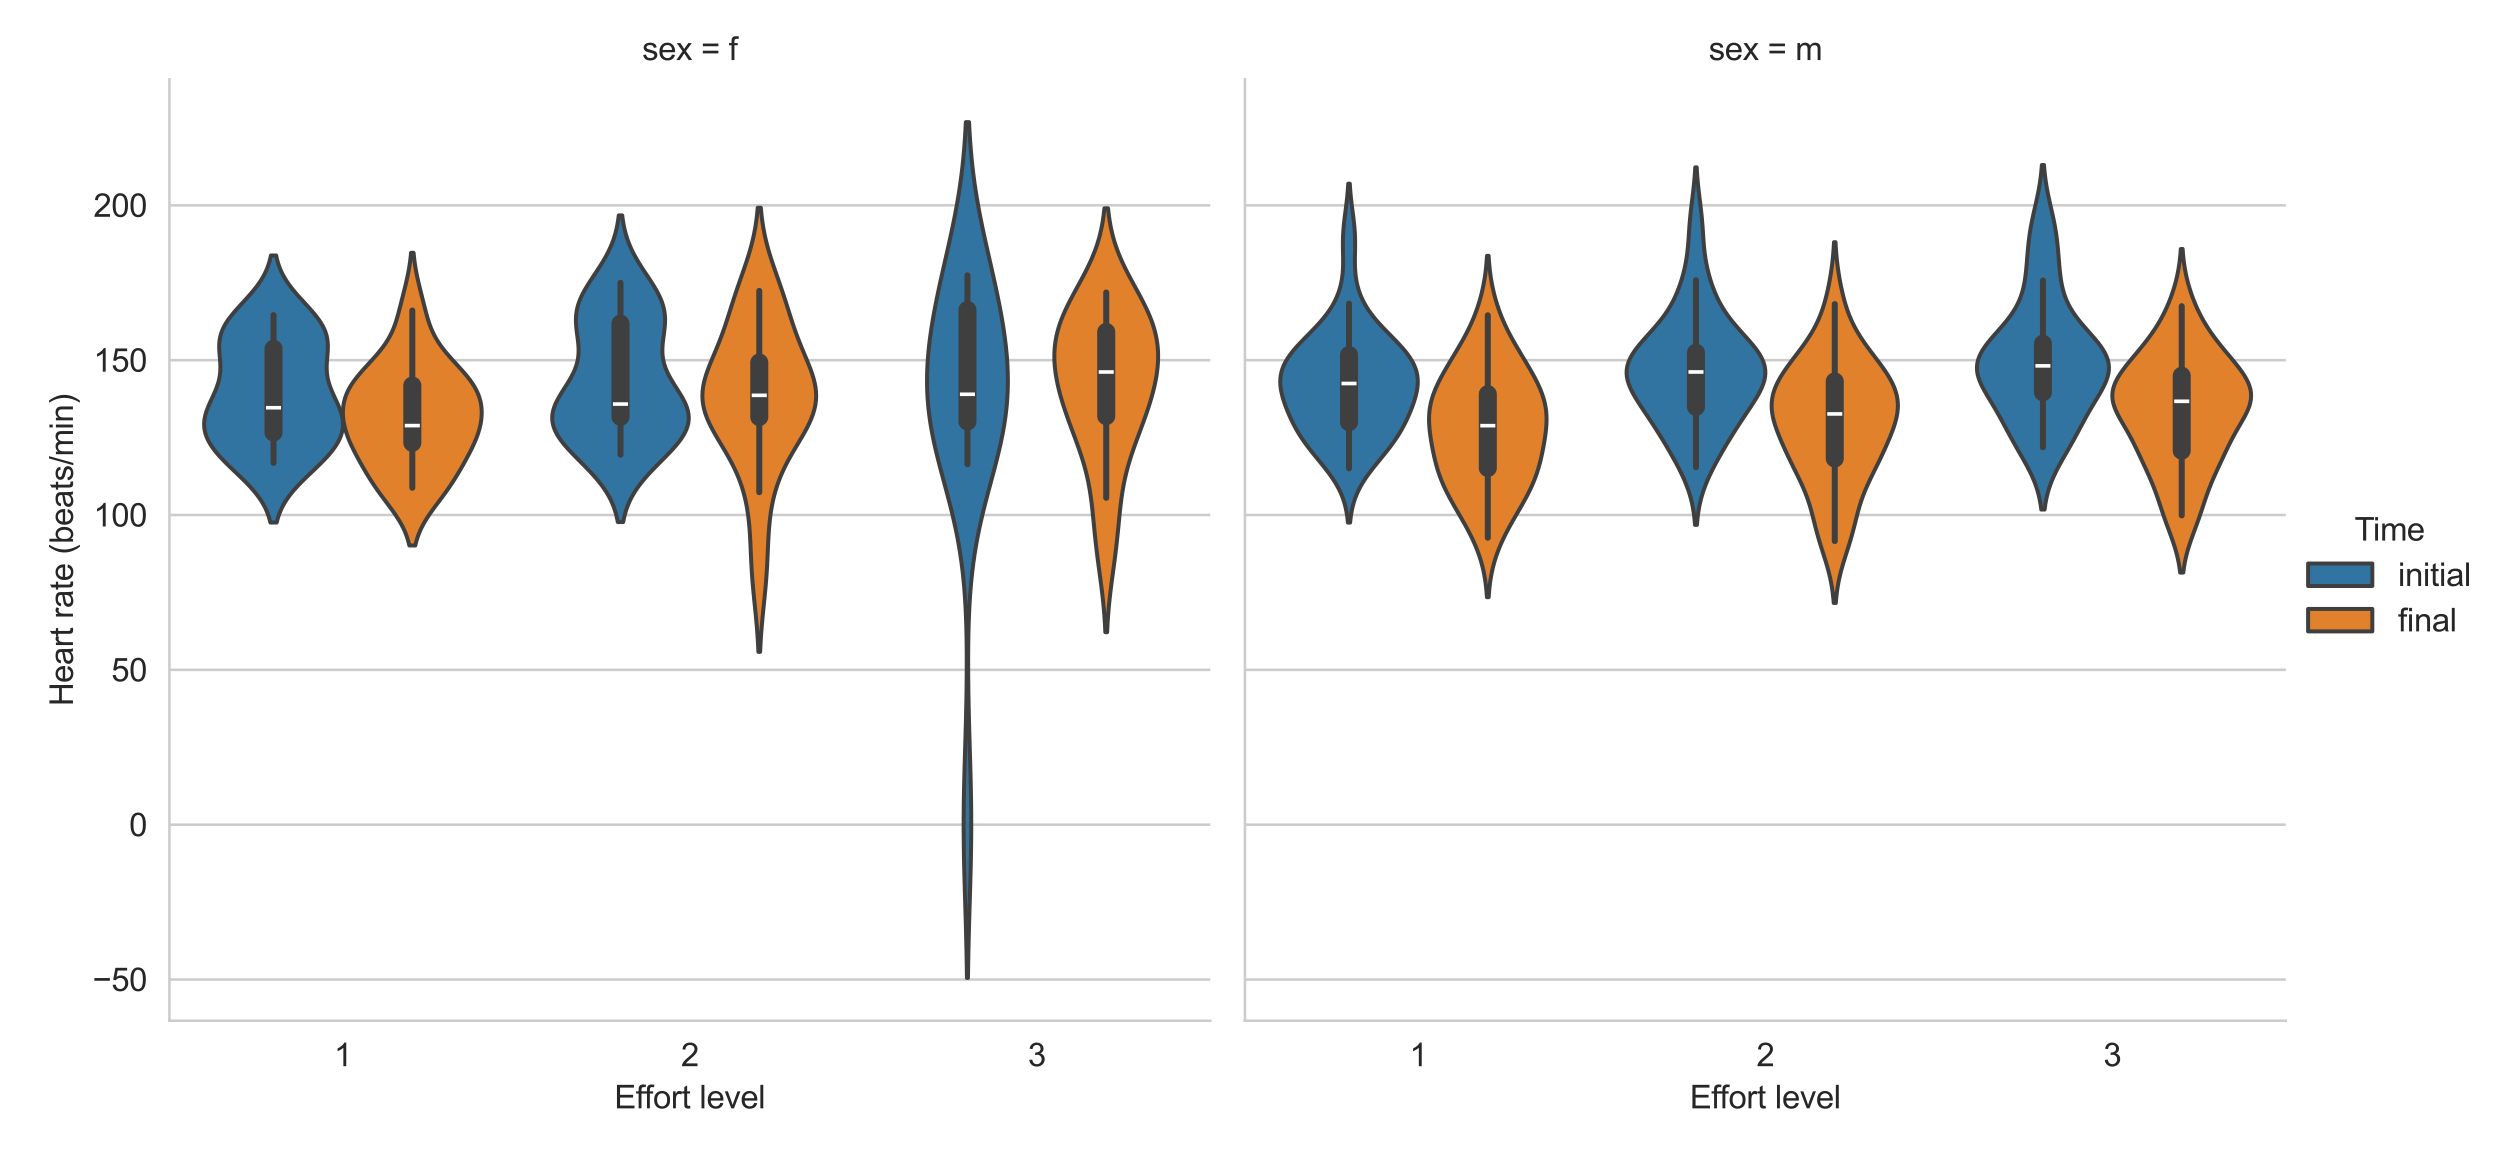 <?xml version="1.0" encoding="utf-8" standalone="no"?>
<!DOCTYPE svg PUBLIC "-//W3C//DTD SVG 1.1//EN"
  "http://www.w3.org/Graphics/SVG/1.1/DTD/svg11.dtd">
<svg xmlns:xlink="http://www.w3.org/1999/xlink" width="778.95pt" height="360pt" viewBox="0 0 778.95 360" xmlns="http://www.w3.org/2000/svg" version="1.1">
 <defs>
  <style type="text/css">*{stroke-linejoin: round; stroke-linecap: butt}</style>
 </defs>
 <g id="figure_1">
  <g id="patch_1">
   <path d="M 0 360 
L 778.95 360 
L 778.95 0 
L 0 0 
z
" style="fill: #ffffff"/>
  </g>
  <g id="axes_1">
   <g id="patch_2">
    <path d="M 52.795 318.04 
L 377.111 318.04 
L 377.111 24.72 
L 52.795 24.72 
z
" style="fill: #ffffff"/>
   </g>
   <g id="matplotlib.axis_1">
    <g id="xtick_1">
     <g id="text_1">
      <!-- 1 -->
      <g style="fill: #262626" transform="translate(104.068 332.198) scale(0.1 -0.1)">
       <defs>
        <path id="ArialMT-31" d="M 2384 0 
L 1822 0 
L 1822 3584 
Q 1619 3391 1289 3197 
Q 959 3003 697 2906 
L 697 3450 
Q 1169 3672 1522 3987 
Q 1875 4303 2022 4600 
L 2384 4600 
L 2384 0 
z
" transform="scale(0.016)"/>
       </defs>
       <use xlink:href="#ArialMT-31"/>
      </g>
     </g>
    </g>
    <g id="xtick_2">
     <g id="text_2">
      <!-- 2 -->
      <g style="fill: #262626" transform="translate(212.173 332.198) scale(0.1 -0.1)">
       <defs>
        <path id="ArialMT-32" d="M 3222 541 
L 3222 0 
L 194 0 
Q 188 203 259 391 
Q 375 700 629 1000 
Q 884 1300 1366 1694 
Q 2113 2306 2375 2664 
Q 2638 3022 2638 3341 
Q 2638 3675 2398 3904 
Q 2159 4134 1775 4134 
Q 1369 4134 1125 3890 
Q 881 3647 878 3216 
L 300 3275 
Q 359 3922 746 4261 
Q 1134 4600 1788 4600 
Q 2447 4600 2831 4234 
Q 3216 3869 3216 3328 
Q 3216 3053 3103 2787 
Q 2991 2522 2730 2228 
Q 2469 1934 1863 1422 
Q 1356 997 1212 845 
Q 1069 694 975 541 
L 3222 541 
z
" transform="scale(0.016)"/>
       </defs>
       <use xlink:href="#ArialMT-32"/>
      </g>
     </g>
    </g>
    <g id="xtick_3">
     <g id="text_3">
      <!-- 3 -->
      <g style="fill: #262626" transform="translate(320.278 332.198) scale(0.1 -0.1)">
       <defs>
        <path id="ArialMT-33" d="M 269 1209 
L 831 1284 
Q 928 806 1161 595 
Q 1394 384 1728 384 
Q 2125 384 2398 659 
Q 2672 934 2672 1341 
Q 2672 1728 2419 1979 
Q 2166 2231 1775 2231 
Q 1616 2231 1378 2169 
L 1441 2663 
Q 1497 2656 1531 2656 
Q 1891 2656 2178 2843 
Q 2466 3031 2466 3422 
Q 2466 3731 2256 3934 
Q 2047 4138 1716 4138 
Q 1388 4138 1169 3931 
Q 950 3725 888 3313 
L 325 3413 
Q 428 3978 793 4289 
Q 1159 4600 1703 4600 
Q 2078 4600 2393 4439 
Q 2709 4278 2876 4000 
Q 3044 3722 3044 3409 
Q 3044 3113 2884 2869 
Q 2725 2625 2413 2481 
Q 2819 2388 3044 2092 
Q 3269 1797 3269 1353 
Q 3269 753 2831 336 
Q 2394 -81 1725 -81 
Q 1122 -81 723 278 
Q 325 638 269 1209 
z
" transform="scale(0.016)"/>
       </defs>
       <use xlink:href="#ArialMT-33"/>
      </g>
     </g>
    </g>
    <g id="text_4">
     <!-- Effort level -->
     <g style="fill: #262626" transform="translate(191.421 345.343) scale(0.1 -0.1)">
      <defs>
       <path id="ArialMT-45" d="M 506 0 
L 506 4581 
L 3819 4581 
L 3819 4041 
L 1113 4041 
L 1113 2638 
L 3647 2638 
L 3647 2100 
L 1113 2100 
L 1113 541 
L 3925 541 
L 3925 0 
L 506 0 
z
" transform="scale(0.016)"/>
       <path id="ArialMT-66" d="M 556 0 
L 556 2881 
L 59 2881 
L 59 3319 
L 556 3319 
L 556 3672 
Q 556 4006 616 4169 
Q 697 4388 901 4523 
Q 1106 4659 1475 4659 
Q 1713 4659 2000 4603 
L 1916 4113 
Q 1741 4144 1584 4144 
Q 1328 4144 1222 4034 
Q 1116 3925 1116 3625 
L 1116 3319 
L 1763 3319 
L 1763 2881 
L 1116 2881 
L 1116 0 
L 556 0 
z
" transform="scale(0.016)"/>
       <path id="ArialMT-6f" d="M 213 1659 
Q 213 2581 725 3025 
Q 1153 3394 1769 3394 
Q 2453 3394 2887 2945 
Q 3322 2497 3322 1706 
Q 3322 1066 3130 698 
Q 2938 331 2570 128 
Q 2203 -75 1769 -75 
Q 1072 -75 642 372 
Q 213 819 213 1659 
z
M 791 1659 
Q 791 1022 1069 705 
Q 1347 388 1769 388 
Q 2188 388 2466 706 
Q 2744 1025 2744 1678 
Q 2744 2294 2464 2611 
Q 2184 2928 1769 2928 
Q 1347 2928 1069 2612 
Q 791 2297 791 1659 
z
" transform="scale(0.016)"/>
       <path id="ArialMT-72" d="M 416 0 
L 416 3319 
L 922 3319 
L 922 2816 
Q 1116 3169 1280 3281 
Q 1444 3394 1641 3394 
Q 1925 3394 2219 3213 
L 2025 2691 
Q 1819 2813 1613 2813 
Q 1428 2813 1281 2702 
Q 1134 2591 1072 2394 
Q 978 2094 978 1738 
L 978 0 
L 416 0 
z
" transform="scale(0.016)"/>
       <path id="ArialMT-74" d="M 1650 503 
L 1731 6 
Q 1494 -44 1306 -44 
Q 1000 -44 831 53 
Q 663 150 594 308 
Q 525 466 525 972 
L 525 2881 
L 113 2881 
L 113 3319 
L 525 3319 
L 525 4141 
L 1084 4478 
L 1084 3319 
L 1650 3319 
L 1650 2881 
L 1084 2881 
L 1084 941 
Q 1084 700 1114 631 
Q 1144 563 1211 522 
Q 1278 481 1403 481 
Q 1497 481 1650 503 
z
" transform="scale(0.016)"/>
       <path id="ArialMT-20" transform="scale(0.016)"/>
       <path id="ArialMT-6c" d="M 409 0 
L 409 4581 
L 972 4581 
L 972 0 
L 409 0 
z
" transform="scale(0.016)"/>
       <path id="ArialMT-65" d="M 2694 1069 
L 3275 997 
Q 3138 488 2766 206 
Q 2394 -75 1816 -75 
Q 1088 -75 661 373 
Q 234 822 234 1631 
Q 234 2469 665 2931 
Q 1097 3394 1784 3394 
Q 2450 3394 2872 2941 
Q 3294 2488 3294 1666 
Q 3294 1616 3291 1516 
L 816 1516 
Q 847 969 1125 678 
Q 1403 388 1819 388 
Q 2128 388 2347 550 
Q 2566 713 2694 1069 
z
M 847 1978 
L 2700 1978 
Q 2663 2397 2488 2606 
Q 2219 2931 1791 2931 
Q 1403 2931 1139 2672 
Q 875 2413 847 1978 
z
" transform="scale(0.016)"/>
       <path id="ArialMT-76" d="M 1344 0 
L 81 3319 
L 675 3319 
L 1388 1331 
Q 1503 1009 1600 663 
Q 1675 925 1809 1294 
L 2547 3319 
L 3125 3319 
L 1869 0 
L 1344 0 
z
" transform="scale(0.016)"/>
      </defs>
      <use xlink:href="#ArialMT-45"/>
      <use xlink:href="#ArialMT-66" x="66.699"/>
      <use xlink:href="#ArialMT-66" x="92.732"/>
      <use xlink:href="#ArialMT-6f" x="120.516"/>
      <use xlink:href="#ArialMT-72" x="176.131"/>
      <use xlink:href="#ArialMT-74" x="209.432"/>
      <use xlink:href="#ArialMT-20" x="237.215"/>
      <use xlink:href="#ArialMT-6c" x="264.998"/>
      <use xlink:href="#ArialMT-65" x="287.215"/>
      <use xlink:href="#ArialMT-76" x="342.83"/>
      <use xlink:href="#ArialMT-65" x="392.83"/>
      <use xlink:href="#ArialMT-6c" x="448.445"/>
     </g>
    </g>
   </g>
   <g id="matplotlib.axis_2">
    <g id="ytick_1">
     <g id="line2d_1">
      <path d="M 52.795 305.199 
L 377.111 305.199 
" clip-path="url(#p9753c8297b)" style="fill: none; stroke: #cccccc; stroke-width: 0.8; stroke-linecap: round"/>
     </g>
     <g id="text_5">
      <!-- −50 -->
      <g style="fill: #262626" transform="translate(28.833 308.778) scale(0.1 -0.1)">
       <defs>
        <path id="ArialMT-2212" d="M 3381 1997 
L 356 1997 
L 356 2522 
L 3381 2522 
L 3381 1997 
z
" transform="scale(0.016)"/>
        <path id="ArialMT-35" d="M 266 1200 
L 856 1250 
Q 922 819 1161 601 
Q 1400 384 1738 384 
Q 2144 384 2425 690 
Q 2706 997 2706 1503 
Q 2706 1984 2436 2262 
Q 2166 2541 1728 2541 
Q 1456 2541 1237 2417 
Q 1019 2294 894 2097 
L 366 2166 
L 809 4519 
L 3088 4519 
L 3088 3981 
L 1259 3981 
L 1013 2750 
Q 1425 3038 1878 3038 
Q 2478 3038 2890 2622 
Q 3303 2206 3303 1553 
Q 3303 931 2941 478 
Q 2500 -78 1738 -78 
Q 1113 -78 717 272 
Q 322 622 266 1200 
z
" transform="scale(0.016)"/>
        <path id="ArialMT-30" d="M 266 2259 
Q 266 3072 433 3567 
Q 600 4063 929 4331 
Q 1259 4600 1759 4600 
Q 2128 4600 2406 4451 
Q 2684 4303 2865 4023 
Q 3047 3744 3150 3342 
Q 3253 2941 3253 2259 
Q 3253 1453 3087 958 
Q 2922 463 2592 192 
Q 2263 -78 1759 -78 
Q 1097 -78 719 397 
Q 266 969 266 2259 
z
M 844 2259 
Q 844 1131 1108 757 
Q 1372 384 1759 384 
Q 2147 384 2411 759 
Q 2675 1134 2675 2259 
Q 2675 3391 2411 3762 
Q 2147 4134 1753 4134 
Q 1366 4134 1134 3806 
Q 844 3388 844 2259 
z
" transform="scale(0.016)"/>
       </defs>
       <use xlink:href="#ArialMT-2212"/>
       <use xlink:href="#ArialMT-35" x="58.398"/>
       <use xlink:href="#ArialMT-30" x="114.014"/>
      </g>
     </g>
    </g>
    <g id="ytick_2">
     <g id="line2d_2">
      <path d="M 52.795 256.955 
L 377.111 256.955 
" clip-path="url(#p9753c8297b)" style="fill: none; stroke: #cccccc; stroke-width: 0.8; stroke-linecap: round"/>
     </g>
     <g id="text_6">
      <!-- 0 -->
      <g style="fill: #262626" transform="translate(40.235 260.534) scale(0.1 -0.1)">
       <use xlink:href="#ArialMT-30"/>
      </g>
     </g>
    </g>
    <g id="ytick_3">
     <g id="line2d_3">
      <path d="M 52.795 208.711 
L 377.111 208.711 
" clip-path="url(#p9753c8297b)" style="fill: none; stroke: #cccccc; stroke-width: 0.8; stroke-linecap: round"/>
     </g>
     <g id="text_7">
      <!-- 50 -->
      <g style="fill: #262626" transform="translate(34.674 212.29) scale(0.1 -0.1)">
       <use xlink:href="#ArialMT-35"/>
       <use xlink:href="#ArialMT-30" x="55.615"/>
      </g>
     </g>
    </g>
    <g id="ytick_4">
     <g id="line2d_4">
      <path d="M 52.795 160.466 
L 377.111 160.466 
" clip-path="url(#p9753c8297b)" style="fill: none; stroke: #cccccc; stroke-width: 0.8; stroke-linecap: round"/>
     </g>
     <g id="text_8">
      <!-- 100 -->
      <g style="fill: #262626" transform="translate(29.113 164.045) scale(0.1 -0.1)">
       <use xlink:href="#ArialMT-31"/>
       <use xlink:href="#ArialMT-30" x="55.615"/>
       <use xlink:href="#ArialMT-30" x="111.23"/>
      </g>
     </g>
    </g>
    <g id="ytick_5">
     <g id="line2d_5">
      <path d="M 52.795 112.222 
L 377.111 112.222 
" clip-path="url(#p9753c8297b)" style="fill: none; stroke: #cccccc; stroke-width: 0.8; stroke-linecap: round"/>
     </g>
     <g id="text_9">
      <!-- 150 -->
      <g style="fill: #262626" transform="translate(29.113 115.801) scale(0.1 -0.1)">
       <use xlink:href="#ArialMT-31"/>
       <use xlink:href="#ArialMT-35" x="55.615"/>
       <use xlink:href="#ArialMT-30" x="111.23"/>
      </g>
     </g>
    </g>
    <g id="ytick_6">
     <g id="line2d_6">
      <path d="M 52.795 63.978 
L 377.111 63.978 
" clip-path="url(#p9753c8297b)" style="fill: none; stroke: #cccccc; stroke-width: 0.8; stroke-linecap: round"/>
     </g>
     <g id="text_10">
      <!-- 200 -->
      <g style="fill: #262626" transform="translate(29.113 67.557) scale(0.1 -0.1)">
       <use xlink:href="#ArialMT-32"/>
       <use xlink:href="#ArialMT-30" x="55.615"/>
       <use xlink:href="#ArialMT-30" x="111.23"/>
      </g>
     </g>
    </g>
    <g id="text_11">
     <!-- Heart rate (beats/min) -->
     <g style="fill: #262626" transform="translate(22.728 220.004) rotate(-90) scale(0.1 -0.1)">
      <defs>
       <path id="ArialMT-48" d="M 513 0 
L 513 4581 
L 1119 4581 
L 1119 2700 
L 3500 2700 
L 3500 4581 
L 4106 4581 
L 4106 0 
L 3500 0 
L 3500 2159 
L 1119 2159 
L 1119 0 
L 513 0 
z
" transform="scale(0.016)"/>
       <path id="ArialMT-61" d="M 2588 409 
Q 2275 144 1986 34 
Q 1697 -75 1366 -75 
Q 819 -75 525 192 
Q 231 459 231 875 
Q 231 1119 342 1320 
Q 453 1522 633 1644 
Q 813 1766 1038 1828 
Q 1203 1872 1538 1913 
Q 2219 1994 2541 2106 
Q 2544 2222 2544 2253 
Q 2544 2597 2384 2738 
Q 2169 2928 1744 2928 
Q 1347 2928 1158 2789 
Q 969 2650 878 2297 
L 328 2372 
Q 403 2725 575 2942 
Q 747 3159 1072 3276 
Q 1397 3394 1825 3394 
Q 2250 3394 2515 3294 
Q 2781 3194 2906 3042 
Q 3031 2891 3081 2659 
Q 3109 2516 3109 2141 
L 3109 1391 
Q 3109 606 3145 398 
Q 3181 191 3288 0 
L 2700 0 
Q 2613 175 2588 409 
z
M 2541 1666 
Q 2234 1541 1622 1453 
Q 1275 1403 1131 1340 
Q 988 1278 909 1158 
Q 831 1038 831 891 
Q 831 666 1001 516 
Q 1172 366 1500 366 
Q 1825 366 2078 508 
Q 2331 650 2450 897 
Q 2541 1088 2541 1459 
L 2541 1666 
z
" transform="scale(0.016)"/>
       <path id="ArialMT-28" d="M 1497 -1347 
Q 1031 -759 709 28 
Q 388 816 388 1659 
Q 388 2403 628 3084 
Q 909 3875 1497 4659 
L 1900 4659 
Q 1522 4009 1400 3731 
Q 1209 3300 1100 2831 
Q 966 2247 966 1656 
Q 966 153 1900 -1347 
L 1497 -1347 
z
" transform="scale(0.016)"/>
       <path id="ArialMT-62" d="M 941 0 
L 419 0 
L 419 4581 
L 981 4581 
L 981 2947 
Q 1338 3394 1891 3394 
Q 2197 3394 2470 3270 
Q 2744 3147 2920 2923 
Q 3097 2700 3197 2384 
Q 3297 2069 3297 1709 
Q 3297 856 2875 390 
Q 2453 -75 1863 -75 
Q 1275 -75 941 416 
L 941 0 
z
M 934 1684 
Q 934 1088 1097 822 
Q 1363 388 1816 388 
Q 2184 388 2453 708 
Q 2722 1028 2722 1663 
Q 2722 2313 2464 2622 
Q 2206 2931 1841 2931 
Q 1472 2931 1203 2611 
Q 934 2291 934 1684 
z
" transform="scale(0.016)"/>
       <path id="ArialMT-73" d="M 197 991 
L 753 1078 
Q 800 744 1014 566 
Q 1228 388 1613 388 
Q 2000 388 2187 545 
Q 2375 703 2375 916 
Q 2375 1106 2209 1216 
Q 2094 1291 1634 1406 
Q 1016 1563 777 1677 
Q 538 1791 414 1992 
Q 291 2194 291 2438 
Q 291 2659 392 2848 
Q 494 3038 669 3163 
Q 800 3259 1026 3326 
Q 1253 3394 1513 3394 
Q 1903 3394 2198 3281 
Q 2494 3169 2634 2976 
Q 2775 2784 2828 2463 
L 2278 2388 
Q 2241 2644 2061 2787 
Q 1881 2931 1553 2931 
Q 1166 2931 1000 2803 
Q 834 2675 834 2503 
Q 834 2394 903 2306 
Q 972 2216 1119 2156 
Q 1203 2125 1616 2013 
Q 2213 1853 2448 1751 
Q 2684 1650 2818 1456 
Q 2953 1263 2953 975 
Q 2953 694 2789 445 
Q 2625 197 2315 61 
Q 2006 -75 1616 -75 
Q 969 -75 630 194 
Q 291 463 197 991 
z
" transform="scale(0.016)"/>
       <path id="ArialMT-2f" d="M 0 -78 
L 1328 4659 
L 1778 4659 
L 453 -78 
L 0 -78 
z
" transform="scale(0.016)"/>
       <path id="ArialMT-6d" d="M 422 0 
L 422 3319 
L 925 3319 
L 925 2853 
Q 1081 3097 1340 3245 
Q 1600 3394 1931 3394 
Q 2300 3394 2536 3241 
Q 2772 3088 2869 2813 
Q 3263 3394 3894 3394 
Q 4388 3394 4653 3120 
Q 4919 2847 4919 2278 
L 4919 0 
L 4359 0 
L 4359 2091 
Q 4359 2428 4304 2576 
Q 4250 2725 4106 2815 
Q 3963 2906 3769 2906 
Q 3419 2906 3187 2673 
Q 2956 2441 2956 1928 
L 2956 0 
L 2394 0 
L 2394 2156 
Q 2394 2531 2256 2718 
Q 2119 2906 1806 2906 
Q 1569 2906 1367 2781 
Q 1166 2656 1075 2415 
Q 984 2175 984 1722 
L 984 0 
L 422 0 
z
" transform="scale(0.016)"/>
       <path id="ArialMT-69" d="M 425 3934 
L 425 4581 
L 988 4581 
L 988 3934 
L 425 3934 
z
M 425 0 
L 425 3319 
L 988 3319 
L 988 0 
L 425 0 
z
" transform="scale(0.016)"/>
       <path id="ArialMT-6e" d="M 422 0 
L 422 3319 
L 928 3319 
L 928 2847 
Q 1294 3394 1984 3394 
Q 2284 3394 2536 3286 
Q 2788 3178 2913 3003 
Q 3038 2828 3088 2588 
Q 3119 2431 3119 2041 
L 3119 0 
L 2556 0 
L 2556 2019 
Q 2556 2363 2490 2533 
Q 2425 2703 2258 2804 
Q 2091 2906 1866 2906 
Q 1506 2906 1245 2678 
Q 984 2450 984 1813 
L 984 0 
L 422 0 
z
" transform="scale(0.016)"/>
       <path id="ArialMT-29" d="M 791 -1347 
L 388 -1347 
Q 1322 153 1322 1656 
Q 1322 2244 1188 2822 
Q 1081 3291 891 3722 
Q 769 4003 388 4659 
L 791 4659 
Q 1378 3875 1659 3084 
Q 1900 2403 1900 1659 
Q 1900 816 1576 28 
Q 1253 -759 791 -1347 
z
" transform="scale(0.016)"/>
      </defs>
      <use xlink:href="#ArialMT-48"/>
      <use xlink:href="#ArialMT-65" x="72.217"/>
      <use xlink:href="#ArialMT-61" x="127.832"/>
      <use xlink:href="#ArialMT-72" x="183.447"/>
      <use xlink:href="#ArialMT-74" x="216.748"/>
      <use xlink:href="#ArialMT-20" x="244.531"/>
      <use xlink:href="#ArialMT-72" x="272.314"/>
      <use xlink:href="#ArialMT-61" x="305.615"/>
      <use xlink:href="#ArialMT-74" x="361.23"/>
      <use xlink:href="#ArialMT-65" x="389.014"/>
      <use xlink:href="#ArialMT-20" x="444.629"/>
      <use xlink:href="#ArialMT-28" x="472.412"/>
      <use xlink:href="#ArialMT-62" x="505.713"/>
      <use xlink:href="#ArialMT-65" x="561.328"/>
      <use xlink:href="#ArialMT-61" x="616.943"/>
      <use xlink:href="#ArialMT-74" x="672.559"/>
      <use xlink:href="#ArialMT-73" x="700.342"/>
      <use xlink:href="#ArialMT-2f" x="750.342"/>
      <use xlink:href="#ArialMT-6d" x="778.125"/>
      <use xlink:href="#ArialMT-69" x="861.426"/>
      <use xlink:href="#ArialMT-6e" x="883.643"/>
      <use xlink:href="#ArialMT-29" x="939.258"/>
     </g>
    </g>
   </g>
   <g id="PolyCollection_1">
    <defs>
     <path id="m04de0c7018" d="M 86.213 -197.196 
L 84.241 -197.196 
L 84.029 -198.036 
L 83.783 -198.877 
L 83.498 -199.717 
L 83.173 -200.558 
L 82.804 -201.398 
L 82.388 -202.238 
L 81.924 -203.079 
L 81.412 -203.919 
L 80.85 -204.76 
L 80.239 -205.6 
L 79.58 -206.44 
L 78.876 -207.281 
L 78.13 -208.121 
L 77.347 -208.962 
L 76.53 -209.802 
L 75.687 -210.643 
L 74.824 -211.483 
L 73.947 -212.323 
L 73.064 -213.164 
L 72.184 -214.004 
L 71.313 -214.845 
L 70.459 -215.685 
L 69.629 -216.525 
L 68.832 -217.366 
L 68.073 -218.206 
L 67.358 -219.047 
L 66.694 -219.887 
L 66.086 -220.727 
L 65.537 -221.568 
L 65.052 -222.408 
L 64.634 -223.249 
L 64.285 -224.089 
L 64.007 -224.93 
L 63.802 -225.77 
L 63.668 -226.61 
L 63.606 -227.451 
L 63.614 -228.291 
L 63.688 -229.132 
L 63.826 -229.972 
L 64.022 -230.812 
L 64.27 -231.653 
L 64.564 -232.493 
L 64.895 -233.334 
L 65.254 -234.174 
L 65.633 -235.015 
L 66.021 -235.855 
L 66.409 -236.695 
L 66.788 -237.536 
L 67.148 -238.376 
L 67.481 -239.217 
L 67.78 -240.057 
L 68.04 -240.897 
L 68.256 -241.738 
L 68.426 -242.578 
L 68.55 -243.419 
L 68.628 -244.259 
L 68.664 -245.099 
L 68.663 -245.94 
L 68.631 -246.78 
L 68.577 -247.621 
L 68.508 -248.461 
L 68.436 -249.302 
L 68.369 -250.142 
L 68.319 -250.982 
L 68.295 -251.823 
L 68.307 -252.663 
L 68.363 -253.504 
L 68.471 -254.344 
L 68.638 -255.184 
L 68.867 -256.025 
L 69.163 -256.865 
L 69.526 -257.706 
L 69.955 -258.546 
L 70.449 -259.387 
L 71.004 -260.227 
L 71.614 -261.067 
L 72.272 -261.908 
L 72.971 -262.748 
L 73.703 -263.589 
L 74.457 -264.429 
L 75.226 -265.269 
L 75.999 -266.11 
L 76.768 -266.95 
L 77.524 -267.791 
L 78.259 -268.631 
L 78.967 -269.472 
L 79.641 -270.312 
L 80.277 -271.152 
L 80.871 -271.993 
L 81.42 -272.833 
L 81.924 -273.674 
L 82.382 -274.514 
L 82.793 -275.354 
L 83.161 -276.195 
L 83.485 -277.035 
L 83.769 -277.876 
L 84.016 -278.716 
L 84.228 -279.556 
L 84.41 -280.397 
L 86.045 -280.397 
L 86.045 -280.397 
L 86.226 -279.556 
L 86.438 -278.716 
L 86.685 -277.876 
L 86.969 -277.035 
L 87.294 -276.195 
L 87.661 -275.354 
L 88.072 -274.514 
L 88.53 -273.674 
L 89.034 -272.833 
L 89.583 -271.993 
L 90.177 -271.152 
L 90.813 -270.312 
L 91.487 -269.472 
L 92.195 -268.631 
L 92.93 -267.791 
L 93.686 -266.95 
L 94.455 -266.11 
L 95.228 -265.269 
L 95.997 -264.429 
L 96.751 -263.589 
L 97.483 -262.748 
L 98.182 -261.908 
L 98.841 -261.067 
L 99.45 -260.227 
L 100.005 -259.387 
L 100.499 -258.546 
L 100.928 -257.706 
L 101.291 -256.865 
L 101.587 -256.025 
L 101.816 -255.184 
L 101.983 -254.344 
L 102.091 -253.504 
L 102.148 -252.663 
L 102.159 -251.823 
L 102.135 -250.982 
L 102.085 -250.142 
L 102.018 -249.302 
L 101.946 -248.461 
L 101.877 -247.621 
L 101.823 -246.78 
L 101.791 -245.94 
L 101.79 -245.099 
L 101.826 -244.259 
L 101.904 -243.419 
L 102.028 -242.578 
L 102.198 -241.738 
L 102.414 -240.897 
L 102.674 -240.057 
L 102.973 -239.217 
L 103.306 -238.376 
L 103.666 -237.536 
L 104.045 -236.695 
L 104.433 -235.855 
L 104.821 -235.015 
L 105.2 -234.174 
L 105.559 -233.334 
L 105.89 -232.493 
L 106.184 -231.653 
L 106.432 -230.812 
L 106.628 -229.972 
L 106.766 -229.132 
L 106.84 -228.291 
L 106.848 -227.451 
L 106.786 -226.61 
L 106.653 -225.77 
L 106.447 -224.93 
L 106.169 -224.089 
L 105.82 -223.249 
L 105.402 -222.408 
L 104.917 -221.568 
L 104.369 -220.727 
L 103.76 -219.887 
L 103.096 -219.047 
L 102.382 -218.206 
L 101.622 -217.366 
L 100.825 -216.525 
L 99.996 -215.685 
L 99.142 -214.845 
L 98.27 -214.004 
L 97.39 -213.164 
L 96.507 -212.323 
L 95.63 -211.483 
L 94.767 -210.643 
L 93.924 -209.802 
L 93.107 -208.962 
L 92.324 -208.121 
L 91.578 -207.281 
L 90.874 -206.44 
L 90.215 -205.6 
L 89.604 -204.76 
L 89.042 -203.919 
L 88.53 -203.079 
L 88.066 -202.238 
L 87.651 -201.398 
L 87.281 -200.558 
L 86.956 -199.717 
L 86.671 -198.877 
L 86.425 -198.036 
L 86.213 -197.196 
z
" style="stroke: #3f3f3f; stroke-width: 1.25"/>
    </defs>
    <g clip-path="url(#p9753c8297b)">
     <use xlink:href="#m04de0c7018" x="0" y="360" style="fill: #3274a1; stroke: #3f3f3f; stroke-width: 1.25"/>
    </g>
   </g>
   <g id="PolyCollection_2">
    <defs>
     <path id="m3efbb7cd48" d="M 129.402 -190.042 
L 127.537 -190.042 
L 127.317 -190.963 
L 127.059 -191.884 
L 126.76 -192.805 
L 126.418 -193.727 
L 126.032 -194.648 
L 125.6 -195.569 
L 125.123 -196.49 
L 124.603 -197.411 
L 124.042 -198.332 
L 123.445 -199.253 
L 122.816 -200.174 
L 122.161 -201.095 
L 121.488 -202.016 
L 120.802 -202.937 
L 120.111 -203.858 
L 119.421 -204.779 
L 118.738 -205.7 
L 118.067 -206.621 
L 117.412 -207.542 
L 116.775 -208.463 
L 116.157 -209.384 
L 115.558 -210.305 
L 114.977 -211.226 
L 114.413 -212.147 
L 113.864 -213.068 
L 113.327 -213.989 
L 112.801 -214.91 
L 112.283 -215.831 
L 111.775 -216.752 
L 111.277 -217.673 
L 110.79 -218.594 
L 110.316 -219.515 
L 109.859 -220.436 
L 109.421 -221.357 
L 109.008 -222.278 
L 108.622 -223.199 
L 108.268 -224.12 
L 107.948 -225.041 
L 107.664 -225.962 
L 107.42 -226.883 
L 107.217 -227.804 
L 107.057 -228.726 
L 106.94 -229.647 
L 106.87 -230.568 
L 106.848 -231.489 
L 106.876 -232.41 
L 106.958 -233.331 
L 107.097 -234.252 
L 107.295 -235.173 
L 107.556 -236.094 
L 107.883 -237.015 
L 108.277 -237.936 
L 108.74 -238.857 
L 109.271 -239.778 
L 109.867 -240.699 
L 110.523 -241.62 
L 111.235 -242.541 
L 111.994 -243.462 
L 112.791 -244.383 
L 113.615 -245.304 
L 114.455 -246.225 
L 115.299 -247.146 
L 116.137 -248.067 
L 116.956 -248.988 
L 117.748 -249.909 
L 118.503 -250.83 
L 119.216 -251.751 
L 119.88 -252.672 
L 120.493 -253.593 
L 121.054 -254.514 
L 121.563 -255.435 
L 122.022 -256.356 
L 122.436 -257.277 
L 122.808 -258.198 
L 123.144 -259.119 
L 123.45 -260.04 
L 123.732 -260.961 
L 123.995 -261.882 
L 124.245 -262.803 
L 124.486 -263.725 
L 124.722 -264.646 
L 124.955 -265.567 
L 125.187 -266.488 
L 125.419 -267.409 
L 125.651 -268.33 
L 125.882 -269.251 
L 126.11 -270.172 
L 126.335 -271.093 
L 126.554 -272.014 
L 126.765 -272.935 
L 126.965 -273.856 
L 127.154 -274.777 
L 127.33 -275.698 
L 127.491 -276.619 
L 127.638 -277.54 
L 127.77 -278.461 
L 127.886 -279.382 
L 127.988 -280.303 
L 128.076 -281.224 
L 128.862 -281.224 
L 128.862 -281.224 
L 128.95 -280.303 
L 129.052 -279.382 
L 129.169 -278.461 
L 129.3 -277.54 
L 129.447 -276.619 
L 129.608 -275.698 
L 129.784 -274.777 
L 129.973 -273.856 
L 130.174 -272.935 
L 130.384 -272.014 
L 130.603 -271.093 
L 130.828 -270.172 
L 131.057 -269.251 
L 131.287 -268.33 
L 131.519 -267.409 
L 131.751 -266.488 
L 131.983 -265.567 
L 132.216 -264.646 
L 132.452 -263.725 
L 132.693 -262.803 
L 132.943 -261.882 
L 133.206 -260.961 
L 133.488 -260.04 
L 133.794 -259.119 
L 134.13 -258.198 
L 134.503 -257.277 
L 134.916 -256.356 
L 135.375 -255.435 
L 135.884 -254.514 
L 136.445 -253.593 
L 137.058 -252.672 
L 137.723 -251.751 
L 138.435 -250.83 
L 139.19 -249.909 
L 139.982 -248.988 
L 140.802 -248.067 
L 141.639 -247.146 
L 142.483 -246.225 
L 143.323 -245.304 
L 144.147 -244.383 
L 144.944 -243.462 
L 145.703 -242.541 
L 146.415 -241.62 
L 147.072 -240.699 
L 147.667 -239.778 
L 148.198 -238.857 
L 148.661 -237.936 
L 149.055 -237.015 
L 149.382 -236.094 
L 149.644 -235.173 
L 149.842 -234.252 
L 149.98 -233.331 
L 150.062 -232.41 
L 150.09 -231.489 
L 150.068 -230.568 
L 149.998 -229.647 
L 149.882 -228.726 
L 149.721 -227.804 
L 149.518 -226.883 
L 149.274 -225.962 
L 148.991 -225.041 
L 148.67 -224.12 
L 148.316 -223.199 
L 147.93 -222.278 
L 147.517 -221.357 
L 147.08 -220.436 
L 146.622 -219.515 
L 146.148 -218.594 
L 145.661 -217.673 
L 145.163 -216.752 
L 144.655 -215.831 
L 144.138 -214.91 
L 143.611 -213.989 
L 143.074 -213.068 
L 142.525 -212.147 
L 141.961 -211.226 
L 141.38 -210.305 
L 140.781 -209.384 
L 140.163 -208.463 
L 139.526 -207.542 
L 138.871 -206.621 
L 138.2 -205.7 
L 137.517 -204.779 
L 136.827 -203.858 
L 136.136 -202.937 
L 135.45 -202.016 
L 134.777 -201.095 
L 134.123 -200.174 
L 133.494 -199.253 
L 132.896 -198.332 
L 132.336 -197.411 
L 131.815 -196.49 
L 131.339 -195.569 
L 130.907 -194.648 
L 130.52 -193.727 
L 130.178 -192.805 
L 129.879 -191.884 
L 129.622 -190.963 
L 129.402 -190.042 
z
" style="stroke: #3f3f3f; stroke-width: 1.25"/>
    </defs>
    <g clip-path="url(#p9753c8297b)">
     <use xlink:href="#m3efbb7cd48" x="0" y="360" style="fill: #e1812c; stroke: #3f3f3f; stroke-width: 1.25"/>
    </g>
   </g>
   <g id="PolyCollection_3">
    <defs>
     <path id="m95b3023fac" d="M 194.175 -197.342 
L 192.489 -197.342 
L 192.3 -198.307 
L 192.078 -199.272 
L 191.82 -200.237 
L 191.522 -201.203 
L 191.18 -202.168 
L 190.791 -203.133 
L 190.353 -204.098 
L 189.864 -205.063 
L 189.322 -206.028 
L 188.725 -206.993 
L 188.075 -207.958 
L 187.373 -208.923 
L 186.619 -209.888 
L 185.819 -210.853 
L 184.974 -211.818 
L 184.092 -212.783 
L 183.178 -213.748 
L 182.241 -214.714 
L 181.287 -215.679 
L 180.328 -216.644 
L 179.373 -217.609 
L 178.432 -218.574 
L 177.517 -219.539 
L 176.64 -220.504 
L 175.811 -221.469 
L 175.042 -222.434 
L 174.343 -223.399 
L 173.724 -224.364 
L 173.193 -225.329 
L 172.759 -226.294 
L 172.426 -227.26 
L 172.199 -228.225 
L 172.08 -229.19 
L 172.068 -230.155 
L 172.161 -231.12 
L 172.355 -232.085 
L 172.643 -233.05 
L 173.015 -234.015 
L 173.462 -234.98 
L 173.971 -235.945 
L 174.527 -236.91 
L 175.118 -237.875 
L 175.728 -238.84 
L 176.342 -239.806 
L 176.946 -240.771 
L 177.526 -241.736 
L 178.07 -242.701 
L 178.567 -243.666 
L 179.008 -244.631 
L 179.387 -245.596 
L 179.7 -246.561 
L 179.944 -247.526 
L 180.119 -248.491 
L 180.229 -249.456 
L 180.278 -250.421 
L 180.272 -251.386 
L 180.221 -252.351 
L 180.133 -253.317 
L 180.02 -254.282 
L 179.893 -255.247 
L 179.763 -256.212 
L 179.642 -257.177 
L 179.541 -258.142 
L 179.471 -259.107 
L 179.44 -260.072 
L 179.457 -261.037 
L 179.528 -262.002 
L 179.657 -262.967 
L 179.848 -263.932 
L 180.101 -264.897 
L 180.417 -265.863 
L 180.793 -266.828 
L 181.225 -267.793 
L 181.709 -268.758 
L 182.238 -269.723 
L 182.806 -270.688 
L 183.404 -271.653 
L 184.025 -272.618 
L 184.661 -273.583 
L 185.303 -274.548 
L 185.943 -275.513 
L 186.576 -276.478 
L 187.193 -277.443 
L 187.79 -278.409 
L 188.36 -279.374 
L 188.901 -280.339 
L 189.408 -281.304 
L 189.881 -282.269 
L 190.316 -283.234 
L 190.714 -284.199 
L 191.075 -285.164 
L 191.399 -286.129 
L 191.688 -287.094 
L 191.943 -288.059 
L 192.166 -289.024 
L 192.361 -289.989 
L 192.529 -290.954 
L 192.672 -291.92 
L 192.794 -292.885 
L 193.871 -292.885 
L 193.871 -292.885 
L 193.992 -291.92 
L 194.136 -290.954 
L 194.304 -289.989 
L 194.498 -289.024 
L 194.722 -288.059 
L 194.977 -287.094 
L 195.266 -286.129 
L 195.59 -285.164 
L 195.95 -284.199 
L 196.348 -283.234 
L 196.784 -282.269 
L 197.256 -281.304 
L 197.764 -280.339 
L 198.304 -279.374 
L 198.875 -278.409 
L 199.471 -277.443 
L 200.089 -276.478 
L 200.721 -275.513 
L 201.362 -274.548 
L 202.004 -273.583 
L 202.639 -272.618 
L 203.26 -271.653 
L 203.859 -270.688 
L 204.426 -269.723 
L 204.955 -268.758 
L 205.439 -267.793 
L 205.872 -266.828 
L 206.248 -265.863 
L 206.563 -264.897 
L 206.817 -263.932 
L 207.008 -262.967 
L 207.137 -262.002 
L 207.208 -261.037 
L 207.224 -260.072 
L 207.194 -259.107 
L 207.123 -258.142 
L 207.022 -257.177 
L 206.902 -256.212 
L 206.772 -255.247 
L 206.645 -254.282 
L 206.532 -253.317 
L 206.444 -252.351 
L 206.392 -251.386 
L 206.387 -250.421 
L 206.436 -249.456 
L 206.545 -248.491 
L 206.721 -247.526 
L 206.965 -246.561 
L 207.277 -245.596 
L 207.656 -244.631 
L 208.098 -243.666 
L 208.595 -242.701 
L 209.139 -241.736 
L 209.719 -240.771 
L 210.322 -239.806 
L 210.936 -238.84 
L 211.546 -237.875 
L 212.137 -236.91 
L 212.694 -235.945 
L 213.202 -234.98 
L 213.649 -234.015 
L 214.022 -233.05 
L 214.309 -232.085 
L 214.503 -231.12 
L 214.596 -230.155 
L 214.585 -229.19 
L 214.465 -228.225 
L 214.238 -227.26 
L 213.906 -226.294 
L 213.471 -225.329 
L 212.941 -224.364 
L 212.322 -223.399 
L 211.623 -222.434 
L 210.853 -221.469 
L 210.025 -220.504 
L 209.147 -219.539 
L 208.232 -218.574 
L 207.292 -217.609 
L 206.336 -216.644 
L 205.377 -215.679 
L 204.424 -214.714 
L 203.486 -213.748 
L 202.572 -212.783 
L 201.69 -211.818 
L 200.846 -210.853 
L 200.045 -209.888 
L 199.292 -208.923 
L 198.589 -207.958 
L 197.939 -206.993 
L 197.343 -206.028 
L 196.801 -205.063 
L 196.311 -204.098 
L 195.873 -203.133 
L 195.485 -202.168 
L 195.143 -201.203 
L 194.844 -200.237 
L 194.586 -199.272 
L 194.364 -198.307 
L 194.175 -197.342 
z
" style="stroke: #3f3f3f; stroke-width: 1.25"/>
    </defs>
    <g clip-path="url(#p9753c8297b)">
     <use xlink:href="#m95b3023fac" x="0" y="360" style="fill: #3274a1; stroke: #3f3f3f; stroke-width: 1.25"/>
    </g>
   </g>
   <g id="PolyCollection_4">
    <defs>
     <path id="m523fccf887" d="M 236.845 -156.894 
L 236.304 -156.894 
L 236.241 -158.292 
L 236.167 -159.689 
L 236.083 -161.087 
L 235.987 -162.485 
L 235.882 -163.883 
L 235.766 -165.281 
L 235.641 -166.679 
L 235.509 -168.076 
L 235.371 -169.474 
L 235.229 -170.872 
L 235.086 -172.27 
L 234.944 -173.668 
L 234.806 -175.066 
L 234.674 -176.463 
L 234.55 -177.861 
L 234.435 -179.259 
L 234.33 -180.657 
L 234.236 -182.055 
L 234.153 -183.453 
L 234.078 -184.85 
L 234.011 -186.248 
L 233.948 -187.646 
L 233.886 -189.044 
L 233.822 -190.442 
L 233.753 -191.84 
L 233.674 -193.237 
L 233.581 -194.635 
L 233.47 -196.033 
L 233.337 -197.431 
L 233.178 -198.829 
L 232.99 -200.227 
L 232.769 -201.624 
L 232.511 -203.022 
L 232.212 -204.42 
L 231.869 -205.818 
L 231.479 -207.216 
L 231.039 -208.614 
L 230.547 -210.011 
L 230.001 -211.409 
L 229.401 -212.807 
L 228.749 -214.205 
L 228.046 -215.603 
L 227.299 -217.001 
L 226.513 -218.398 
L 225.699 -219.796 
L 224.867 -221.194 
L 224.031 -222.592 
L 223.207 -223.99 
L 222.411 -225.388 
L 221.658 -226.785 
L 220.967 -228.183 
L 220.354 -229.581 
L 219.831 -230.979 
L 219.413 -232.377 
L 219.106 -233.775 
L 218.918 -235.172 
L 218.849 -236.57 
L 218.899 -237.968 
L 219.061 -239.366 
L 219.326 -240.764 
L 219.682 -242.162 
L 220.115 -243.559 
L 220.609 -244.957 
L 221.15 -246.355 
L 221.72 -247.753 
L 222.305 -249.151 
L 222.893 -250.549 
L 223.472 -251.946 
L 224.036 -253.344 
L 224.579 -254.742 
L 225.099 -256.14 
L 225.596 -257.538 
L 226.073 -258.936 
L 226.533 -260.333 
L 226.983 -261.731 
L 227.426 -263.129 
L 227.868 -264.527 
L 228.314 -265.925 
L 228.767 -267.323 
L 229.23 -268.72 
L 229.702 -270.118 
L 230.183 -271.516 
L 230.67 -272.914 
L 231.16 -274.312 
L 231.648 -275.71 
L 232.129 -277.107 
L 232.598 -278.505 
L 233.049 -279.903 
L 233.478 -281.301 
L 233.881 -282.699 
L 234.255 -284.097 
L 234.596 -285.494 
L 234.904 -286.892 
L 235.179 -288.29 
L 235.42 -289.688 
L 235.63 -291.086 
L 235.81 -292.484 
L 235.962 -293.881 
L 236.089 -295.279 
L 237.06 -295.279 
L 237.06 -295.279 
L 237.187 -293.881 
L 237.339 -292.484 
L 237.519 -291.086 
L 237.728 -289.688 
L 237.97 -288.29 
L 238.244 -286.892 
L 238.553 -285.494 
L 238.894 -284.097 
L 239.267 -282.699 
L 239.67 -281.301 
L 240.1 -279.903 
L 240.551 -278.505 
L 241.02 -277.107 
L 241.501 -275.71 
L 241.989 -274.312 
L 242.479 -272.914 
L 242.966 -271.516 
L 243.447 -270.118 
L 243.919 -268.72 
L 244.381 -267.323 
L 244.835 -265.925 
L 245.281 -264.527 
L 245.723 -263.129 
L 246.166 -261.731 
L 246.615 -260.333 
L 247.076 -258.936 
L 247.553 -257.538 
L 248.05 -256.14 
L 248.57 -254.742 
L 249.113 -253.344 
L 249.677 -251.946 
L 250.256 -250.549 
L 250.844 -249.151 
L 251.429 -247.753 
L 251.999 -246.355 
L 252.539 -244.957 
L 253.034 -243.559 
L 253.467 -242.162 
L 253.823 -240.764 
L 254.088 -239.366 
L 254.25 -237.968 
L 254.299 -236.57 
L 254.231 -235.172 
L 254.042 -233.775 
L 253.736 -232.377 
L 253.317 -230.979 
L 252.795 -229.581 
L 252.181 -228.183 
L 251.49 -226.785 
L 250.738 -225.388 
L 249.941 -223.99 
L 249.117 -222.592 
L 248.282 -221.194 
L 247.45 -219.796 
L 246.636 -218.398 
L 245.85 -217.001 
L 245.102 -215.603 
L 244.4 -214.205 
L 243.747 -212.807 
L 243.147 -211.409 
L 242.601 -210.011 
L 242.109 -208.614 
L 241.669 -207.216 
L 241.279 -205.818 
L 240.937 -204.42 
L 240.638 -203.022 
L 240.38 -201.624 
L 240.158 -200.227 
L 239.97 -198.829 
L 239.812 -197.431 
L 239.679 -196.033 
L 239.568 -194.635 
L 239.475 -193.237 
L 239.396 -191.84 
L 239.326 -190.442 
L 239.263 -189.044 
L 239.201 -187.646 
L 239.138 -186.248 
L 239.07 -184.85 
L 238.996 -183.453 
L 238.912 -182.055 
L 238.818 -180.657 
L 238.714 -179.259 
L 238.599 -177.861 
L 238.475 -176.463 
L 238.343 -175.066 
L 238.204 -173.668 
L 238.063 -172.27 
L 237.919 -170.872 
L 237.778 -169.474 
L 237.64 -168.076 
L 237.507 -166.679 
L 237.383 -165.281 
L 237.267 -163.883 
L 237.161 -162.485 
L 237.066 -161.087 
L 236.982 -159.689 
L 236.908 -158.292 
L 236.845 -156.894 
z
" style="stroke: #3f3f3f; stroke-width: 1.25"/>
    </defs>
    <g clip-path="url(#p9753c8297b)">
     <use xlink:href="#m523fccf887" x="0" y="360" style="fill: #e1812c; stroke: #3f3f3f; stroke-width: 1.25"/>
    </g>
   </g>
   <g id="PolyCollection_5">
    <defs>
     <path id="m98c08800ef" d="M 301.598 -55.293 
L 301.277 -55.293 
L 301.238 -57.986 
L 301.192 -60.68 
L 301.14 -63.373 
L 301.08 -66.067 
L 301.015 -68.76 
L 300.944 -71.454 
L 300.868 -74.147 
L 300.789 -76.841 
L 300.708 -79.534 
L 300.627 -82.228 
L 300.549 -84.921 
L 300.476 -87.614 
L 300.41 -90.308 
L 300.353 -93.001 
L 300.308 -95.695 
L 300.275 -98.388 
L 300.257 -101.082 
L 300.253 -103.775 
L 300.265 -106.469 
L 300.291 -109.162 
L 300.331 -111.856 
L 300.382 -114.549 
L 300.444 -117.243 
L 300.514 -119.936 
L 300.59 -122.63 
L 300.669 -125.323 
L 300.749 -128.017 
L 300.828 -130.71 
L 300.904 -133.404 
L 300.974 -136.097 
L 301.038 -138.791 
L 301.094 -141.484 
L 301.142 -144.178 
L 301.179 -146.871 
L 301.205 -149.565 
L 301.218 -152.258 
L 301.219 -154.951 
L 301.204 -157.645 
L 301.172 -160.338 
L 301.121 -163.032 
L 301.048 -165.725 
L 300.949 -168.419 
L 300.821 -171.112 
L 300.661 -173.806 
L 300.462 -176.499 
L 300.222 -179.193 
L 299.937 -181.886 
L 299.602 -184.58 
L 299.216 -187.273 
L 298.776 -189.967 
L 298.282 -192.66 
L 297.735 -195.354 
L 297.139 -198.047 
L 296.5 -200.741 
L 295.823 -203.434 
L 295.119 -206.128 
L 294.397 -208.821 
L 293.672 -211.515 
L 292.955 -214.208 
L 292.26 -216.902 
L 291.602 -219.595 
L 290.993 -222.289 
L 290.445 -224.982 
L 289.967 -227.675 
L 289.568 -230.369 
L 289.254 -233.062 
L 289.027 -235.756 
L 288.89 -238.449 
L 288.84 -241.143 
L 288.875 -243.836 
L 288.99 -246.53 
L 289.181 -249.223 
L 289.442 -251.917 
L 289.765 -254.61 
L 290.146 -257.304 
L 290.577 -259.997 
L 291.052 -262.691 
L 291.566 -265.384 
L 292.111 -268.078 
L 292.683 -270.771 
L 293.275 -273.465 
L 293.881 -276.158 
L 294.493 -278.852 
L 295.106 -281.545 
L 295.711 -284.239 
L 296.303 -286.932 
L 296.874 -289.626 
L 297.42 -292.319 
L 297.934 -295.012 
L 298.412 -297.706 
L 298.852 -300.399 
L 299.251 -303.093 
L 299.607 -305.786 
L 299.923 -308.48 
L 300.197 -311.173 
L 300.434 -313.867 
L 300.634 -316.56 
L 300.802 -319.254 
L 300.94 -321.947 
L 301.935 -321.947 
L 301.935 -321.947 
L 302.073 -319.254 
L 302.241 -316.56 
L 302.441 -313.867 
L 302.678 -311.173 
L 302.952 -308.48 
L 303.267 -305.786 
L 303.624 -303.093 
L 304.023 -300.399 
L 304.463 -297.706 
L 304.941 -295.012 
L 305.455 -292.319 
L 306 -289.626 
L 306.572 -286.932 
L 307.164 -284.239 
L 307.769 -281.545 
L 308.381 -278.852 
L 308.994 -276.158 
L 309.599 -273.465 
L 310.191 -270.771 
L 310.763 -268.078 
L 311.309 -265.384 
L 311.823 -262.691 
L 312.298 -259.997 
L 312.729 -257.304 
L 313.109 -254.61 
L 313.433 -251.917 
L 313.693 -249.223 
L 313.884 -246.53 
L 314 -243.836 
L 314.035 -241.143 
L 313.985 -238.449 
L 313.847 -235.756 
L 313.621 -233.062 
L 313.307 -230.369 
L 312.908 -227.675 
L 312.43 -224.982 
L 311.882 -222.289 
L 311.273 -219.595 
L 310.614 -216.902 
L 309.92 -214.208 
L 309.203 -211.515 
L 308.477 -208.821 
L 307.756 -206.128 
L 307.052 -203.434 
L 306.375 -200.741 
L 305.735 -198.047 
L 305.14 -195.354 
L 304.593 -192.66 
L 304.099 -189.967 
L 303.659 -187.273 
L 303.273 -184.58 
L 302.938 -181.886 
L 302.652 -179.193 
L 302.413 -176.499 
L 302.214 -173.806 
L 302.053 -171.112 
L 301.926 -168.419 
L 301.827 -165.725 
L 301.754 -163.032 
L 301.703 -160.338 
L 301.671 -157.645 
L 301.656 -154.951 
L 301.657 -152.258 
L 301.67 -149.565 
L 301.696 -146.871 
L 301.733 -144.178 
L 301.78 -141.484 
L 301.837 -138.791 
L 301.901 -136.097 
L 301.971 -133.404 
L 302.047 -130.71 
L 302.126 -128.017 
L 302.206 -125.323 
L 302.285 -122.63 
L 302.36 -119.936 
L 302.431 -117.243 
L 302.493 -114.549 
L 302.544 -111.856 
L 302.584 -109.162 
L 302.61 -106.469 
L 302.622 -103.775 
L 302.618 -101.082 
L 302.6 -98.388 
L 302.567 -95.695 
L 302.522 -93.001 
L 302.465 -90.308 
L 302.399 -87.614 
L 302.326 -84.921 
L 302.248 -82.228 
L 302.167 -79.534 
L 302.086 -76.841 
L 302.007 -74.147 
L 301.931 -71.454 
L 301.86 -68.76 
L 301.794 -66.067 
L 301.735 -63.373 
L 301.683 -60.68 
L 301.637 -57.986 
L 301.598 -55.293 
z
" style="stroke: #3f3f3f; stroke-width: 1.25"/>
    </defs>
    <g clip-path="url(#p9753c8297b)">
     <use xlink:href="#m98c08800ef" x="0" y="360" style="fill: #3274a1; stroke: #3f3f3f; stroke-width: 1.25"/>
    </g>
   </g>
   <g id="PolyCollection_6">
    <defs>
     <path id="ma8977b1d23" d="M 344.958 -163.025 
L 344.401 -163.025 
L 344.338 -164.359 
L 344.265 -165.693 
L 344.181 -167.027 
L 344.086 -168.36 
L 343.978 -169.694 
L 343.859 -171.028 
L 343.729 -172.362 
L 343.587 -173.696 
L 343.435 -175.03 
L 343.275 -176.364 
L 343.106 -177.698 
L 342.932 -179.032 
L 342.754 -180.366 
L 342.573 -181.699 
L 342.393 -183.033 
L 342.214 -184.367 
L 342.038 -185.701 
L 341.868 -187.035 
L 341.703 -188.369 
L 341.545 -189.703 
L 341.394 -191.037 
L 341.249 -192.371 
L 341.11 -193.705 
L 340.977 -195.038 
L 340.846 -196.372 
L 340.716 -197.706 
L 340.584 -199.04 
L 340.448 -200.374 
L 340.304 -201.708 
L 340.149 -203.042 
L 339.979 -204.376 
L 339.792 -205.71 
L 339.585 -207.044 
L 339.355 -208.377 
L 339.099 -209.711 
L 338.816 -211.045 
L 338.505 -212.379 
L 338.166 -213.713 
L 337.799 -215.047 
L 337.406 -216.381 
L 336.987 -217.715 
L 336.547 -219.049 
L 336.087 -220.383 
L 335.612 -221.716 
L 335.126 -223.05 
L 334.632 -224.384 
L 334.135 -225.718 
L 333.64 -227.052 
L 333.15 -228.386 
L 332.668 -229.72 
L 332.2 -231.054 
L 331.746 -232.388 
L 331.312 -233.722 
L 330.898 -235.055 
L 330.508 -236.389 
L 330.145 -237.723 
L 329.81 -239.057 
L 329.506 -240.391 
L 329.237 -241.725 
L 329.005 -243.059 
L 328.814 -244.393 
L 328.666 -245.727 
L 328.565 -247.061 
L 328.515 -248.394 
L 328.518 -249.728 
L 328.578 -251.062 
L 328.696 -252.396 
L 328.876 -253.73 
L 329.117 -255.064 
L 329.421 -256.398 
L 329.786 -257.732 
L 330.211 -259.066 
L 330.692 -260.4 
L 331.227 -261.733 
L 331.81 -263.067 
L 332.435 -264.401 
L 333.096 -265.735 
L 333.786 -267.069 
L 334.497 -268.403 
L 335.22 -269.737 
L 335.949 -271.071 
L 336.675 -272.405 
L 337.39 -273.739 
L 338.087 -275.072 
L 338.76 -276.406 
L 339.402 -277.74 
L 340.01 -279.074 
L 340.579 -280.408 
L 341.107 -281.742 
L 341.591 -283.076 
L 342.031 -284.41 
L 342.426 -285.744 
L 342.779 -287.078 
L 343.09 -288.411 
L 343.361 -289.745 
L 343.595 -291.079 
L 343.796 -292.413 
L 343.966 -293.747 
L 344.108 -295.081 
L 345.251 -295.081 
L 345.251 -295.081 
L 345.393 -293.747 
L 345.563 -292.413 
L 345.764 -291.079 
L 345.998 -289.745 
L 346.269 -288.411 
L 346.58 -287.078 
L 346.933 -285.744 
L 347.328 -284.41 
L 347.768 -283.076 
L 348.252 -281.742 
L 348.78 -280.408 
L 349.349 -279.074 
L 349.957 -277.74 
L 350.599 -276.406 
L 351.272 -275.072 
L 351.969 -273.739 
L 352.684 -272.405 
L 353.41 -271.071 
L 354.139 -269.737 
L 354.862 -268.403 
L 355.573 -267.069 
L 356.263 -265.735 
L 356.924 -264.401 
L 357.549 -263.067 
L 358.132 -261.733 
L 358.667 -260.4 
L 359.148 -259.066 
L 359.573 -257.732 
L 359.938 -256.398 
L 360.242 -255.064 
L 360.483 -253.73 
L 360.663 -252.396 
L 360.781 -251.062 
L 360.841 -249.728 
L 360.844 -248.394 
L 360.794 -247.061 
L 360.693 -245.727 
L 360.545 -244.393 
L 360.354 -243.059 
L 360.122 -241.725 
L 359.853 -240.391 
L 359.549 -239.057 
L 359.214 -237.723 
L 358.851 -236.389 
L 358.461 -235.055 
L 358.047 -233.722 
L 357.613 -232.388 
L 357.159 -231.054 
L 356.691 -229.72 
L 356.209 -228.386 
L 355.719 -227.052 
L 355.224 -225.718 
L 354.727 -224.384 
L 354.233 -223.05 
L 353.747 -221.716 
L 353.272 -220.383 
L 352.812 -219.049 
L 352.372 -217.715 
L 351.953 -216.381 
L 351.56 -215.047 
L 351.193 -213.713 
L 350.854 -212.379 
L 350.543 -211.045 
L 350.26 -209.711 
L 350.004 -208.377 
L 349.774 -207.044 
L 349.567 -205.71 
L 349.38 -204.376 
L 349.21 -203.042 
L 349.055 -201.708 
L 348.911 -200.374 
L 348.775 -199.04 
L 348.643 -197.706 
L 348.513 -196.372 
L 348.382 -195.038 
L 348.249 -193.705 
L 348.11 -192.371 
L 347.965 -191.037 
L 347.814 -189.703 
L 347.656 -188.369 
L 347.491 -187.035 
L 347.321 -185.701 
L 347.145 -184.367 
L 346.966 -183.033 
L 346.786 -181.699 
L 346.605 -180.366 
L 346.427 -179.032 
L 346.253 -177.698 
L 346.084 -176.364 
L 345.924 -175.03 
L 345.772 -173.696 
L 345.63 -172.362 
L 345.5 -171.028 
L 345.381 -169.694 
L 345.273 -168.36 
L 345.178 -167.027 
L 345.094 -165.693 
L 345.021 -164.359 
L 344.958 -163.025 
z
" style="stroke: #3f3f3f; stroke-width: 1.25"/>
    </defs>
    <g clip-path="url(#p9753c8297b)">
     <use xlink:href="#ma8977b1d23" x="0" y="360" style="fill: #e1812c; stroke: #3f3f3f; stroke-width: 1.25"/>
    </g>
   </g>
   <g id="line2d_7">
    <path d="M 85.227 144.228 
L 85.227 98.179 
" clip-path="url(#p9753c8297b)" style="fill: none; stroke: #3f3f3f; stroke-width: 1.875; stroke-linecap: round"/>
   </g>
   <g id="line2d_8">
    <path d="M 85.227 134.752 
L 85.227 108.674 
" clip-path="url(#p9753c8297b)" style="fill: none; stroke: #3f3f3f; stroke-width: 5.625; stroke-linecap: round"/>
   </g>
   <g id="line2d_9">
    <path d="M 85.227 127.037 
" clip-path="url(#p9753c8297b)" style="fill: none; stroke: #3f3f3f; stroke-width: 1.5; stroke-linecap: round"/>
    <defs>
     <path id="m1d6d86383d" d="M 2.344 0 
L -2.344 -0 
" style="stroke: #ffffff; stroke-width: 1.125"/>
    </defs>
    <g clip-path="url(#p9753c8297b)">
     <use xlink:href="#m1d6d86383d" x="85.227" y="127.037" style="fill: #ffffff; stroke: #ffffff; stroke-width: 1.125"/>
    </g>
   </g>
   <g id="line2d_10">
    <path d="M 128.469 151.971 
L 128.469 96.763 
" clip-path="url(#p9753c8297b)" style="fill: none; stroke: #3f3f3f; stroke-width: 1.875; stroke-linecap: round"/>
   </g>
   <g id="line2d_11">
    <path d="M 128.469 137.964 
L 128.469 120.128 
" clip-path="url(#p9753c8297b)" style="fill: none; stroke: #3f3f3f; stroke-width: 5.625; stroke-linecap: round"/>
   </g>
   <g id="line2d_12">
    <path d="M 128.469 132.605 
" clip-path="url(#p9753c8297b)" style="fill: none; stroke: #3f3f3f; stroke-width: 1.5; stroke-linecap: round"/>
    <g clip-path="url(#p9753c8297b)">
     <use xlink:href="#m1d6d86383d" x="128.469" y="132.605" style="fill: #ffffff; stroke: #ffffff; stroke-width: 1.125"/>
    </g>
   </g>
   <g id="line2d_13">
    <path d="M 193.332 141.66 
L 193.332 88.113 
" clip-path="url(#p9753c8297b)" style="fill: none; stroke: #3f3f3f; stroke-width: 1.875; stroke-linecap: round"/>
   </g>
   <g id="line2d_14">
    <path d="M 193.332 129.876 
L 193.332 100.847 
" clip-path="url(#p9753c8297b)" style="fill: none; stroke: #3f3f3f; stroke-width: 5.625; stroke-linecap: round"/>
   </g>
   <g id="line2d_15">
    <path d="M 193.332 125.904 
" clip-path="url(#p9753c8297b)" style="fill: none; stroke: #3f3f3f; stroke-width: 1.5; stroke-linecap: round"/>
    <g clip-path="url(#p9753c8297b)">
     <use xlink:href="#m1d6d86383d" x="193.332" y="125.904" style="fill: #ffffff; stroke: #ffffff; stroke-width: 1.125"/>
    </g>
   </g>
   <g id="line2d_16">
    <path d="M 236.574 153.346 
L 236.574 90.642 
" clip-path="url(#p9753c8297b)" style="fill: none; stroke: #3f3f3f; stroke-width: 1.875; stroke-linecap: round"/>
   </g>
   <g id="line2d_17">
    <path d="M 236.574 129.933 
L 236.574 112.953 
" clip-path="url(#p9753c8297b)" style="fill: none; stroke: #3f3f3f; stroke-width: 5.625; stroke-linecap: round"/>
   </g>
   <g id="line2d_18">
    <path d="M 236.574 123.184 
" clip-path="url(#p9753c8297b)" style="fill: none; stroke: #3f3f3f; stroke-width: 1.5; stroke-linecap: round"/>
    <g clip-path="url(#p9753c8297b)">
     <use xlink:href="#m1d6d86383d" x="236.574" y="123.184" style="fill: #ffffff; stroke: #ffffff; stroke-width: 1.125"/>
    </g>
   </g>
   <g id="line2d_19">
    <path d="M 301.437 144.637 
L 301.437 85.805 
" clip-path="url(#p9753c8297b)" style="fill: none; stroke: #3f3f3f; stroke-width: 1.875; stroke-linecap: round"/>
   </g>
   <g id="line2d_20">
    <path d="M 301.437 131.348 
L 301.437 96.576 
" clip-path="url(#p9753c8297b)" style="fill: none; stroke: #3f3f3f; stroke-width: 5.625; stroke-linecap: round"/>
   </g>
   <g id="line2d_21">
    <path d="M 301.437 122.838 
" clip-path="url(#p9753c8297b)" style="fill: none; stroke: #3f3f3f; stroke-width: 1.5; stroke-linecap: round"/>
    <g clip-path="url(#p9753c8297b)">
     <use xlink:href="#m1d6d86383d" x="301.437" y="122.838" style="fill: #ffffff; stroke: #ffffff; stroke-width: 1.125"/>
    </g>
   </g>
   <g id="line2d_22">
    <path d="M 344.679 155.116 
L 344.679 91.136 
" clip-path="url(#p9753c8297b)" style="fill: none; stroke: #3f3f3f; stroke-width: 1.875; stroke-linecap: round"/>
   </g>
   <g id="line2d_23">
    <path d="M 344.679 129.649 
L 344.679 103.416 
" clip-path="url(#p9753c8297b)" style="fill: none; stroke: #3f3f3f; stroke-width: 5.625; stroke-linecap: round"/>
   </g>
   <g id="line2d_24">
    <path d="M 344.679 115.906 
" clip-path="url(#p9753c8297b)" style="fill: none; stroke: #3f3f3f; stroke-width: 1.5; stroke-linecap: round"/>
    <g clip-path="url(#p9753c8297b)">
     <use xlink:href="#m1d6d86383d" x="344.679" y="115.906" style="fill: #ffffff; stroke: #ffffff; stroke-width: 1.125"/>
    </g>
   </g>
   <g id="patch_3">
    <path d="M 52.795 318.04 
L 52.795 24.72 
" style="fill: none; stroke: #cccccc; stroke-width: 0.8; stroke-linejoin: miter; stroke-linecap: square"/>
   </g>
   <g id="patch_4">
    <path d="M 52.795 318.04 
L 377.111 318.04 
" style="fill: none; stroke: #cccccc; stroke-width: 0.8; stroke-linejoin: miter; stroke-linecap: square"/>
   </g>
   <g id="text_12">
    <!-- sex = f -->
    <g style="fill: #262626" transform="translate(200.085 18.72) scale(0.1 -0.1)">
     <defs>
      <path id="ArialMT-78" d="M 47 0 
L 1259 1725 
L 138 3319 
L 841 3319 
L 1350 2541 
Q 1494 2319 1581 2169 
Q 1719 2375 1834 2534 
L 2394 3319 
L 3066 3319 
L 1919 1756 
L 3153 0 
L 2463 0 
L 1781 1031 
L 1600 1309 
L 728 0 
L 47 0 
z
" transform="scale(0.016)"/>
      <path id="ArialMT-3d" d="M 3381 2694 
L 356 2694 
L 356 3219 
L 3381 3219 
L 3381 2694 
z
M 3381 1303 
L 356 1303 
L 356 1828 
L 3381 1828 
L 3381 1303 
z
" transform="scale(0.016)"/>
     </defs>
     <use xlink:href="#ArialMT-73"/>
     <use xlink:href="#ArialMT-65" x="50"/>
     <use xlink:href="#ArialMT-78" x="105.615"/>
     <use xlink:href="#ArialMT-20" x="155.615"/>
     <use xlink:href="#ArialMT-3d" x="183.398"/>
     <use xlink:href="#ArialMT-20" x="241.797"/>
     <use xlink:href="#ArialMT-66" x="269.58"/>
    </g>
   </g>
  </g>
  <g id="axes_2">
   <g id="patch_5">
    <path d="M 387.895 318.04 
L 712.211 318.04 
L 712.211 24.72 
L 387.895 24.72 
z
" style="fill: #ffffff"/>
   </g>
   <g id="matplotlib.axis_3">
    <g id="xtick_4">
     <g id="text_13">
      <!-- 1 -->
      <g style="fill: #262626" transform="translate(439.167 332.198) scale(0.1 -0.1)">
       <use xlink:href="#ArialMT-31"/>
      </g>
     </g>
    </g>
    <g id="xtick_5">
     <g id="text_14">
      <!-- 2 -->
      <g style="fill: #262626" transform="translate(547.272 332.198) scale(0.1 -0.1)">
       <use xlink:href="#ArialMT-32"/>
      </g>
     </g>
    </g>
    <g id="xtick_6">
     <g id="text_15">
      <!-- 3 -->
      <g style="fill: #262626" transform="translate(655.377 332.198) scale(0.1 -0.1)">
       <use xlink:href="#ArialMT-33"/>
      </g>
     </g>
    </g>
    <g id="text_16">
     <!-- Effort level -->
     <g style="fill: #262626" transform="translate(526.521 345.343) scale(0.1 -0.1)">
      <use xlink:href="#ArialMT-45"/>
      <use xlink:href="#ArialMT-66" x="66.699"/>
      <use xlink:href="#ArialMT-66" x="92.732"/>
      <use xlink:href="#ArialMT-6f" x="120.516"/>
      <use xlink:href="#ArialMT-72" x="176.131"/>
      <use xlink:href="#ArialMT-74" x="209.432"/>
      <use xlink:href="#ArialMT-20" x="237.215"/>
      <use xlink:href="#ArialMT-6c" x="264.998"/>
      <use xlink:href="#ArialMT-65" x="287.215"/>
      <use xlink:href="#ArialMT-76" x="342.83"/>
      <use xlink:href="#ArialMT-65" x="392.83"/>
      <use xlink:href="#ArialMT-6c" x="448.445"/>
     </g>
    </g>
   </g>
   <g id="matplotlib.axis_4">
    <g id="ytick_7">
     <g id="line2d_25">
      <path d="M 387.895 305.199 
L 712.211 305.199 
" clip-path="url(#pa72adb45f0)" style="fill: none; stroke: #cccccc; stroke-width: 0.8; stroke-linecap: round"/>
     </g>
    </g>
    <g id="ytick_8">
     <g id="line2d_26">
      <path d="M 387.895 256.955 
L 712.211 256.955 
" clip-path="url(#pa72adb45f0)" style="fill: none; stroke: #cccccc; stroke-width: 0.8; stroke-linecap: round"/>
     </g>
    </g>
    <g id="ytick_9">
     <g id="line2d_27">
      <path d="M 387.895 208.711 
L 712.211 208.711 
" clip-path="url(#pa72adb45f0)" style="fill: none; stroke: #cccccc; stroke-width: 0.8; stroke-linecap: round"/>
     </g>
    </g>
    <g id="ytick_10">
     <g id="line2d_28">
      <path d="M 387.895 160.466 
L 712.211 160.466 
" clip-path="url(#pa72adb45f0)" style="fill: none; stroke: #cccccc; stroke-width: 0.8; stroke-linecap: round"/>
     </g>
    </g>
    <g id="ytick_11">
     <g id="line2d_29">
      <path d="M 387.895 112.222 
L 712.211 112.222 
" clip-path="url(#pa72adb45f0)" style="fill: none; stroke: #cccccc; stroke-width: 0.8; stroke-linecap: round"/>
     </g>
    </g>
    <g id="ytick_12">
     <g id="line2d_30">
      <path d="M 387.895 63.978 
L 712.211 63.978 
" clip-path="url(#pa72adb45f0)" style="fill: none; stroke: #cccccc; stroke-width: 0.8; stroke-linecap: round"/>
     </g>
    </g>
   </g>
   <g id="PolyCollection_7">
    <defs>
     <path id="m2097907ac2" d="M 420.667 -197.168 
L 419.986 -197.168 
L 419.875 -198.234 
L 419.737 -199.301 
L 419.566 -200.368 
L 419.357 -201.434 
L 419.104 -202.501 
L 418.805 -203.567 
L 418.453 -204.634 
L 418.045 -205.701 
L 417.58 -206.767 
L 417.054 -207.834 
L 416.469 -208.901 
L 415.826 -209.967 
L 415.127 -211.034 
L 414.379 -212.101 
L 413.587 -213.167 
L 412.76 -214.234 
L 411.907 -215.3 
L 411.039 -216.367 
L 410.166 -217.434 
L 409.299 -218.5 
L 408.447 -219.567 
L 407.62 -220.634 
L 406.824 -221.7 
L 406.066 -222.767 
L 405.348 -223.834 
L 404.672 -224.9 
L 404.038 -225.967 
L 403.444 -227.033 
L 402.887 -228.1 
L 402.364 -229.167 
L 401.872 -230.233 
L 401.408 -231.3 
L 400.971 -232.367 
L 400.563 -233.433 
L 400.185 -234.5 
L 399.841 -235.567 
L 399.539 -236.633 
L 399.284 -237.7 
L 399.087 -238.766 
L 398.956 -239.833 
L 398.9 -240.9 
L 398.929 -241.966 
L 399.051 -243.033 
L 399.272 -244.1 
L 399.597 -245.166 
L 400.028 -246.233 
L 400.564 -247.3 
L 401.203 -248.366 
L 401.938 -249.433 
L 402.76 -250.499 
L 403.658 -251.566 
L 404.618 -252.633 
L 405.625 -253.699 
L 406.661 -254.766 
L 407.711 -255.833 
L 408.756 -256.899 
L 409.781 -257.966 
L 410.772 -259.032 
L 411.717 -260.099 
L 412.606 -261.166 
L 413.433 -262.232 
L 414.192 -263.299 
L 414.882 -264.366 
L 415.503 -265.432 
L 416.055 -266.499 
L 416.542 -267.566 
L 416.964 -268.632 
L 417.327 -269.699 
L 417.632 -270.765 
L 417.884 -271.832 
L 418.085 -272.899 
L 418.241 -273.965 
L 418.354 -275.032 
L 418.429 -276.099 
L 418.472 -277.165 
L 418.489 -278.232 
L 418.487 -279.299 
L 418.472 -280.365 
L 418.451 -281.432 
L 418.431 -282.498 
L 418.42 -283.565 
L 418.421 -284.632 
L 418.439 -285.698 
L 418.477 -286.765 
L 418.536 -287.832 
L 418.615 -288.898 
L 418.714 -289.965 
L 418.828 -291.032 
L 418.955 -292.098 
L 419.09 -293.165 
L 419.228 -294.231 
L 419.366 -295.298 
L 419.5 -296.365 
L 419.626 -297.431 
L 419.742 -298.498 
L 419.847 -299.565 
L 419.939 -300.631 
L 420.018 -301.698 
L 420.085 -302.765 
L 420.568 -302.765 
L 420.568 -302.765 
L 420.635 -301.698 
L 420.714 -300.631 
L 420.806 -299.565 
L 420.911 -298.498 
L 421.027 -297.431 
L 421.153 -296.365 
L 421.287 -295.298 
L 421.425 -294.231 
L 421.563 -293.165 
L 421.698 -292.098 
L 421.825 -291.032 
L 421.939 -289.965 
L 422.038 -288.898 
L 422.117 -287.832 
L 422.176 -286.765 
L 422.214 -285.698 
L 422.232 -284.632 
L 422.233 -283.565 
L 422.222 -282.498 
L 422.202 -281.432 
L 422.181 -280.365 
L 422.166 -279.299 
L 422.164 -278.232 
L 422.181 -277.165 
L 422.224 -276.099 
L 422.299 -275.032 
L 422.412 -273.965 
L 422.568 -272.899 
L 422.769 -271.832 
L 423.021 -270.765 
L 423.326 -269.699 
L 423.689 -268.632 
L 424.111 -267.566 
L 424.598 -266.499 
L 425.15 -265.432 
L 425.771 -264.366 
L 426.461 -263.299 
L 427.22 -262.232 
L 428.047 -261.166 
L 428.936 -260.099 
L 429.881 -259.032 
L 430.872 -257.966 
L 431.897 -256.899 
L 432.942 -255.833 
L 433.992 -254.766 
L 435.028 -253.699 
L 436.035 -252.633 
L 436.995 -251.566 
L 437.893 -250.499 
L 438.715 -249.433 
L 439.45 -248.366 
L 440.089 -247.3 
L 440.625 -246.233 
L 441.056 -245.166 
L 441.381 -244.1 
L 441.602 -243.033 
L 441.724 -241.966 
L 441.753 -240.9 
L 441.697 -239.833 
L 441.566 -238.766 
L 441.369 -237.7 
L 441.114 -236.633 
L 440.812 -235.567 
L 440.468 -234.5 
L 440.09 -233.433 
L 439.682 -232.367 
L 439.245 -231.3 
L 438.781 -230.233 
L 438.289 -229.167 
L 437.766 -228.1 
L 437.209 -227.033 
L 436.615 -225.967 
L 435.981 -224.9 
L 435.305 -223.834 
L 434.587 -222.767 
L 433.829 -221.7 
L 433.033 -220.634 
L 432.206 -219.567 
L 431.354 -218.5 
L 430.487 -217.434 
L 429.614 -216.367 
L 428.746 -215.3 
L 427.893 -214.234 
L 427.066 -213.167 
L 426.274 -212.101 
L 425.526 -211.034 
L 424.827 -209.967 
L 424.184 -208.901 
L 423.599 -207.834 
L 423.073 -206.767 
L 422.608 -205.701 
L 422.2 -204.634 
L 421.848 -203.567 
L 421.549 -202.501 
L 421.296 -201.434 
L 421.087 -200.368 
L 420.916 -199.301 
L 420.778 -198.234 
L 420.667 -197.168 
z
" style="stroke: #3f3f3f; stroke-width: 1.25"/>
    </defs>
    <g clip-path="url(#pa72adb45f0)">
     <use xlink:href="#m2097907ac2" x="0" y="360" style="fill: #3274a1; stroke: #3f3f3f; stroke-width: 1.25"/>
    </g>
   </g>
   <g id="PolyCollection_8">
    <defs>
     <path id="mc5069830a7" d="M 463.841 -173.934 
L 463.296 -173.934 
L 463.221 -175.009 
L 463.129 -176.083 
L 463.019 -177.157 
L 462.889 -178.231 
L 462.737 -179.306 
L 462.56 -180.38 
L 462.357 -181.454 
L 462.127 -182.528 
L 461.868 -183.603 
L 461.58 -184.677 
L 461.261 -185.751 
L 460.911 -186.825 
L 460.53 -187.9 
L 460.118 -188.974 
L 459.676 -190.048 
L 459.205 -191.122 
L 458.705 -192.197 
L 458.18 -193.271 
L 457.631 -194.345 
L 457.06 -195.419 
L 456.47 -196.494 
L 455.866 -197.568 
L 455.251 -198.642 
L 454.629 -199.716 
L 454.004 -200.79 
L 453.383 -201.865 
L 452.77 -202.939 
L 452.169 -204.013 
L 451.585 -205.087 
L 451.024 -206.162 
L 450.488 -207.236 
L 449.981 -208.31 
L 449.505 -209.384 
L 449.062 -210.459 
L 448.653 -211.533 
L 448.276 -212.607 
L 447.93 -213.681 
L 447.613 -214.756 
L 447.323 -215.83 
L 447.056 -216.904 
L 446.808 -217.978 
L 446.578 -219.053 
L 446.363 -220.127 
L 446.161 -221.201 
L 445.972 -222.275 
L 445.798 -223.349 
L 445.641 -224.424 
L 445.505 -225.498 
L 445.394 -226.572 
L 445.313 -227.646 
L 445.267 -228.721 
L 445.263 -229.795 
L 445.305 -230.869 
L 445.397 -231.943 
L 445.543 -233.018 
L 445.743 -234.092 
L 445.999 -235.166 
L 446.309 -236.24 
L 446.672 -237.315 
L 447.083 -238.389 
L 447.54 -239.463 
L 448.037 -240.537 
L 448.569 -241.612 
L 449.133 -242.686 
L 449.722 -243.76 
L 450.331 -244.834 
L 450.957 -245.908 
L 451.594 -246.983 
L 452.238 -248.057 
L 452.885 -249.131 
L 453.53 -250.205 
L 454.169 -251.28 
L 454.799 -252.354 
L 455.415 -253.428 
L 456.015 -254.502 
L 456.596 -255.577 
L 457.154 -256.651 
L 457.688 -257.725 
L 458.197 -258.799 
L 458.68 -259.874 
L 459.136 -260.948 
L 459.565 -262.022 
L 459.968 -263.096 
L 460.345 -264.171 
L 460.697 -265.245 
L 461.025 -266.319 
L 461.328 -267.393 
L 461.608 -268.467 
L 461.865 -269.542 
L 462.099 -270.616 
L 462.312 -271.69 
L 462.503 -272.764 
L 462.673 -273.839 
L 462.823 -274.913 
L 462.955 -275.987 
L 463.068 -277.061 
L 463.165 -278.136 
L 463.247 -279.21 
L 463.315 -280.284 
L 463.822 -280.284 
L 463.822 -280.284 
L 463.89 -279.21 
L 463.972 -278.136 
L 464.069 -277.061 
L 464.183 -275.987 
L 464.314 -274.913 
L 464.464 -273.839 
L 464.634 -272.764 
L 464.825 -271.69 
L 465.038 -270.616 
L 465.272 -269.542 
L 465.529 -268.467 
L 465.809 -267.393 
L 466.113 -266.319 
L 466.44 -265.245 
L 466.792 -264.171 
L 467.169 -263.096 
L 467.572 -262.022 
L 468.001 -260.948 
L 468.457 -259.874 
L 468.94 -258.799 
L 469.449 -257.725 
L 469.983 -256.651 
L 470.542 -255.577 
L 471.122 -254.502 
L 471.722 -253.428 
L 472.338 -252.354 
L 472.968 -251.28 
L 473.607 -250.205 
L 474.252 -249.131 
L 474.899 -248.057 
L 475.543 -246.983 
L 476.18 -245.908 
L 476.806 -244.834 
L 477.415 -243.76 
L 478.004 -242.686 
L 478.568 -241.612 
L 479.1 -240.537 
L 479.598 -239.463 
L 480.054 -238.389 
L 480.466 -237.315 
L 480.828 -236.24 
L 481.138 -235.166 
L 481.394 -234.092 
L 481.594 -233.018 
L 481.74 -231.943 
L 481.832 -230.869 
L 481.874 -229.795 
L 481.87 -228.721 
L 481.825 -227.646 
L 481.743 -226.572 
L 481.632 -225.498 
L 481.496 -224.424 
L 481.339 -223.349 
L 481.165 -222.275 
L 480.976 -221.201 
L 480.775 -220.127 
L 480.559 -219.053 
L 480.329 -217.978 
L 480.081 -216.904 
L 479.814 -215.83 
L 479.524 -214.756 
L 479.207 -213.681 
L 478.861 -212.607 
L 478.484 -211.533 
L 478.075 -210.459 
L 477.632 -209.384 
L 477.156 -208.31 
L 476.649 -207.236 
L 476.113 -206.162 
L 475.552 -205.087 
L 474.968 -204.013 
L 474.368 -202.939 
L 473.754 -201.865 
L 473.133 -200.79 
L 472.509 -199.716 
L 471.887 -198.642 
L 471.271 -197.568 
L 470.667 -196.494 
L 470.077 -195.419 
L 469.507 -194.345 
L 468.957 -193.271 
L 468.432 -192.197 
L 467.933 -191.122 
L 467.461 -190.048 
L 467.019 -188.974 
L 466.608 -187.9 
L 466.227 -186.825 
L 465.877 -185.751 
L 465.557 -184.677 
L 465.269 -183.603 
L 465.01 -182.528 
L 464.78 -181.454 
L 464.577 -180.38 
L 464.4 -179.306 
L 464.248 -178.231 
L 464.118 -177.157 
L 464.008 -176.083 
L 463.917 -175.009 
L 463.841 -173.934 
z
" style="stroke: #3f3f3f; stroke-width: 1.25"/>
    </defs>
    <g clip-path="url(#pa72adb45f0)">
     <use xlink:href="#mc5069830a7" x="0" y="360" style="fill: #e1812c; stroke: #3f3f3f; stroke-width: 1.25"/>
    </g>
   </g>
   <g id="PolyCollection_9">
    <defs>
     <path id="m62bac34ff3" d="M 528.73 -196.464 
L 528.133 -196.464 
L 528.041 -197.59 
L 527.926 -198.715 
L 527.786 -199.84 
L 527.618 -200.965 
L 527.419 -202.09 
L 527.185 -203.215 
L 526.916 -204.34 
L 526.61 -205.466 
L 526.265 -206.591 
L 525.882 -207.716 
L 525.462 -208.841 
L 525.006 -209.966 
L 524.516 -211.091 
L 523.996 -212.216 
L 523.448 -213.341 
L 522.875 -214.467 
L 522.282 -215.592 
L 521.67 -216.717 
L 521.042 -217.842 
L 520.402 -218.967 
L 519.749 -220.092 
L 519.085 -221.217 
L 518.411 -222.343 
L 517.726 -223.468 
L 517.03 -224.593 
L 516.323 -225.718 
L 515.604 -226.843 
L 514.875 -227.968 
L 514.135 -229.093 
L 513.387 -230.219 
L 512.635 -231.344 
L 511.883 -232.469 
L 511.139 -233.594 
L 510.411 -234.719 
L 509.711 -235.844 
L 509.052 -236.969 
L 508.449 -238.095 
L 507.917 -239.22 
L 507.472 -240.345 
L 507.13 -241.47 
L 506.905 -242.595 
L 506.811 -243.72 
L 506.855 -244.845 
L 507.043 -245.971 
L 507.375 -247.096 
L 507.847 -248.221 
L 508.45 -249.346 
L 509.171 -250.471 
L 509.991 -251.596 
L 510.892 -252.721 
L 511.851 -253.847 
L 512.847 -254.972 
L 513.857 -256.097 
L 514.862 -257.222 
L 515.845 -258.347 
L 516.79 -259.472 
L 517.686 -260.597 
L 518.527 -261.723 
L 519.309 -262.848 
L 520.029 -263.973 
L 520.689 -265.098 
L 521.293 -266.223 
L 521.845 -267.348 
L 522.35 -268.473 
L 522.812 -269.599 
L 523.235 -270.724 
L 523.625 -271.849 
L 523.982 -272.974 
L 524.309 -274.099 
L 524.608 -275.224 
L 524.877 -276.349 
L 525.118 -277.475 
L 525.331 -278.6 
L 525.516 -279.725 
L 525.675 -280.85 
L 525.81 -281.975 
L 525.924 -283.1 
L 526.022 -284.225 
L 526.107 -285.351 
L 526.184 -286.476 
L 526.259 -287.601 
L 526.335 -288.726 
L 526.418 -289.851 
L 526.508 -290.976 
L 526.609 -292.101 
L 526.72 -293.227 
L 526.842 -294.352 
L 526.972 -295.477 
L 527.107 -296.602 
L 527.246 -297.727 
L 527.385 -298.852 
L 527.52 -299.977 
L 527.65 -301.102 
L 527.77 -302.228 
L 527.881 -303.353 
L 527.98 -304.478 
L 528.066 -305.603 
L 528.141 -306.728 
L 528.204 -307.853 
L 528.66 -307.853 
L 528.66 -307.853 
L 528.723 -306.728 
L 528.797 -305.603 
L 528.884 -304.478 
L 528.983 -303.353 
L 529.093 -302.228 
L 529.214 -301.102 
L 529.343 -299.977 
L 529.478 -298.852 
L 529.617 -297.727 
L 529.756 -296.602 
L 529.892 -295.477 
L 530.022 -294.352 
L 530.143 -293.227 
L 530.254 -292.101 
L 530.355 -290.976 
L 530.446 -289.851 
L 530.528 -288.726 
L 530.605 -287.601 
L 530.679 -286.476 
L 530.757 -285.351 
L 530.842 -284.225 
L 530.939 -283.1 
L 531.053 -281.975 
L 531.189 -280.85 
L 531.348 -279.725 
L 531.533 -278.6 
L 531.745 -277.475 
L 531.986 -276.349 
L 532.256 -275.224 
L 532.554 -274.099 
L 532.881 -272.974 
L 533.239 -271.849 
L 533.628 -270.724 
L 534.052 -269.599 
L 534.514 -268.473 
L 535.018 -267.348 
L 535.57 -266.223 
L 536.174 -265.098 
L 536.835 -263.973 
L 537.555 -262.848 
L 538.336 -261.723 
L 539.177 -260.597 
L 540.074 -259.472 
L 541.019 -258.347 
L 542.001 -257.222 
L 543.006 -256.097 
L 544.016 -254.972 
L 545.012 -253.847 
L 545.971 -252.721 
L 546.872 -251.596 
L 547.693 -250.471 
L 548.413 -249.346 
L 549.016 -248.221 
L 549.488 -247.096 
L 549.821 -245.971 
L 550.009 -244.845 
L 550.053 -243.72 
L 549.958 -242.595 
L 549.734 -241.47 
L 549.392 -240.345 
L 548.947 -239.22 
L 548.414 -238.095 
L 547.811 -236.969 
L 547.152 -235.844 
L 546.452 -234.719 
L 545.725 -233.594 
L 544.981 -232.469 
L 544.229 -231.344 
L 543.476 -230.219 
L 542.729 -229.093 
L 541.989 -227.968 
L 541.259 -226.843 
L 540.541 -225.718 
L 539.834 -224.593 
L 539.138 -223.468 
L 538.453 -222.343 
L 537.778 -221.217 
L 537.115 -220.092 
L 536.462 -218.967 
L 535.821 -217.842 
L 535.193 -216.717 
L 534.582 -215.592 
L 533.988 -214.467 
L 533.415 -213.341 
L 532.867 -212.216 
L 532.347 -211.091 
L 531.858 -209.966 
L 531.402 -208.841 
L 530.981 -207.716 
L 530.599 -206.591 
L 530.254 -205.466 
L 529.947 -204.34 
L 529.678 -203.215 
L 529.445 -202.09 
L 529.245 -200.965 
L 529.077 -199.84 
L 528.937 -198.715 
L 528.823 -197.59 
L 528.73 -196.464 
z
" style="stroke: #3f3f3f; stroke-width: 1.25"/>
    </defs>
    <g clip-path="url(#pa72adb45f0)">
     <use xlink:href="#m62bac34ff3" x="0" y="360" style="fill: #3274a1; stroke: #3f3f3f; stroke-width: 1.25"/>
    </g>
   </g>
   <g id="PolyCollection_10">
    <defs>
     <path id="m95b456b59c" d="M 572.001 -172.133 
L 571.346 -172.133 
L 571.252 -173.269 
L 571.138 -174.404 
L 571.002 -175.539 
L 570.841 -176.675 
L 570.653 -177.81 
L 570.439 -178.945 
L 570.198 -180.081 
L 569.93 -181.216 
L 569.637 -182.351 
L 569.322 -183.487 
L 568.988 -184.622 
L 568.64 -185.758 
L 568.283 -186.893 
L 567.921 -188.028 
L 567.561 -189.164 
L 567.206 -190.299 
L 566.861 -191.434 
L 566.528 -192.57 
L 566.209 -193.705 
L 565.903 -194.84 
L 565.608 -195.976 
L 565.321 -197.111 
L 565.035 -198.246 
L 564.746 -199.382 
L 564.447 -200.517 
L 564.13 -201.653 
L 563.791 -202.788 
L 563.424 -203.923 
L 563.027 -205.059 
L 562.597 -206.194 
L 562.136 -207.329 
L 561.645 -208.465 
L 561.13 -209.6 
L 560.594 -210.735 
L 560.044 -211.871 
L 559.486 -213.006 
L 558.924 -214.142 
L 558.365 -215.277 
L 557.81 -216.412 
L 557.264 -217.548 
L 556.728 -218.683 
L 556.203 -219.818 
L 555.69 -220.954 
L 555.191 -222.089 
L 554.707 -223.224 
L 554.242 -224.36 
L 553.8 -225.495 
L 553.388 -226.63 
L 553.013 -227.766 
L 552.683 -228.901 
L 552.408 -230.037 
L 552.198 -231.172 
L 552.061 -232.307 
L 552.004 -233.443 
L 552.034 -234.578 
L 552.156 -235.713 
L 552.371 -236.849 
L 552.679 -237.984 
L 553.079 -239.119 
L 553.566 -240.255 
L 554.134 -241.39 
L 554.775 -242.526 
L 555.48 -243.661 
L 556.239 -244.796 
L 557.04 -245.932 
L 557.873 -247.067 
L 558.725 -248.202 
L 559.586 -249.338 
L 560.443 -250.473 
L 561.287 -251.608 
L 562.108 -252.744 
L 562.897 -253.879 
L 563.647 -255.014 
L 564.355 -256.15 
L 565.015 -257.285 
L 565.627 -258.421 
L 566.189 -259.556 
L 566.704 -260.691 
L 567.174 -261.827 
L 567.601 -262.962 
L 567.991 -264.097 
L 568.348 -265.233 
L 568.674 -266.368 
L 568.975 -267.503 
L 569.253 -268.639 
L 569.512 -269.774 
L 569.752 -270.909 
L 569.976 -272.045 
L 570.184 -273.18 
L 570.377 -274.316 
L 570.555 -275.451 
L 570.717 -276.586 
L 570.864 -277.722 
L 570.995 -278.857 
L 571.112 -279.992 
L 571.214 -281.128 
L 571.301 -282.263 
L 571.376 -283.398 
L 571.439 -284.534 
L 571.909 -284.534 
L 571.909 -284.534 
L 571.971 -283.398 
L 572.046 -282.263 
L 572.134 -281.128 
L 572.236 -279.992 
L 572.352 -278.857 
L 572.484 -277.722 
L 572.631 -276.586 
L 572.793 -275.451 
L 572.97 -274.316 
L 573.163 -273.18 
L 573.371 -272.045 
L 573.595 -270.909 
L 573.836 -269.774 
L 574.094 -268.639 
L 574.372 -267.503 
L 574.673 -266.368 
L 575 -265.233 
L 575.356 -264.097 
L 575.746 -262.962 
L 576.174 -261.827 
L 576.644 -260.691 
L 577.158 -259.556 
L 577.721 -258.421 
L 578.332 -257.285 
L 578.993 -256.15 
L 579.7 -255.014 
L 580.451 -253.879 
L 581.24 -252.744 
L 582.061 -251.608 
L 582.904 -250.473 
L 583.762 -249.338 
L 584.622 -248.202 
L 585.475 -247.067 
L 586.307 -245.932 
L 587.109 -244.796 
L 587.867 -243.661 
L 588.572 -242.526 
L 589.213 -241.39 
L 589.781 -240.255 
L 590.268 -239.119 
L 590.668 -237.984 
L 590.977 -236.849 
L 591.192 -235.713 
L 591.313 -234.578 
L 591.344 -233.443 
L 591.287 -232.307 
L 591.15 -231.172 
L 590.939 -230.037 
L 590.664 -228.901 
L 590.335 -227.766 
L 589.96 -226.63 
L 589.547 -225.495 
L 589.106 -224.36 
L 588.64 -223.224 
L 588.156 -222.089 
L 587.657 -220.954 
L 587.144 -219.818 
L 586.619 -218.683 
L 586.083 -217.548 
L 585.537 -216.412 
L 584.983 -215.277 
L 584.423 -214.142 
L 583.862 -213.006 
L 583.303 -211.871 
L 582.753 -210.735 
L 582.218 -209.6 
L 581.702 -208.465 
L 581.212 -207.329 
L 580.751 -206.194 
L 580.321 -205.059 
L 579.923 -203.923 
L 579.557 -202.788 
L 579.217 -201.653 
L 578.901 -200.517 
L 578.601 -199.382 
L 578.312 -198.246 
L 578.027 -197.111 
L 577.739 -195.976 
L 577.444 -194.84 
L 577.138 -193.705 
L 576.819 -192.57 
L 576.487 -191.434 
L 576.141 -190.299 
L 575.787 -189.164 
L 575.426 -188.028 
L 575.065 -186.893 
L 574.707 -185.758 
L 574.359 -184.622 
L 574.026 -183.487 
L 573.71 -182.351 
L 573.418 -181.216 
L 573.15 -180.081 
L 572.908 -178.945 
L 572.694 -177.81 
L 572.507 -176.675 
L 572.346 -175.539 
L 572.209 -174.404 
L 572.095 -173.269 
L 572.001 -172.133 
z
" style="stroke: #3f3f3f; stroke-width: 1.25"/>
    </defs>
    <g clip-path="url(#pa72adb45f0)">
     <use xlink:href="#m95b456b59c" x="0" y="360" style="fill: #e1812c; stroke: #3f3f3f; stroke-width: 1.25"/>
    </g>
   </g>
   <g id="PolyCollection_11">
    <defs>
     <path id="mdab6ab6262" d="M 637.053 -201.232 
L 636.021 -201.232 
L 635.878 -202.316 
L 635.706 -203.401 
L 635.5 -204.485 
L 635.257 -205.569 
L 634.975 -206.654 
L 634.651 -207.738 
L 634.285 -208.822 
L 633.877 -209.907 
L 633.426 -210.991 
L 632.936 -212.075 
L 632.411 -213.159 
L 631.854 -214.244 
L 631.272 -215.328 
L 630.67 -216.412 
L 630.054 -217.497 
L 629.432 -218.581 
L 628.808 -219.665 
L 628.188 -220.75 
L 627.574 -221.834 
L 626.97 -222.918 
L 626.375 -224.003 
L 625.789 -225.087 
L 625.208 -226.171 
L 624.628 -227.255 
L 624.046 -228.34 
L 623.456 -229.424 
L 622.856 -230.508 
L 622.241 -231.593 
L 621.611 -232.677 
L 620.968 -233.761 
L 620.316 -234.846 
L 619.662 -235.93 
L 619.016 -237.014 
L 618.392 -238.098 
L 617.804 -239.183 
L 617.269 -240.267 
L 616.805 -241.351 
L 616.429 -242.436 
L 616.157 -243.52 
L 616.002 -244.604 
L 615.976 -245.689 
L 616.084 -246.773 
L 616.331 -247.857 
L 616.713 -248.942 
L 617.225 -250.026 
L 617.854 -251.11 
L 618.588 -252.194 
L 619.408 -253.279 
L 620.294 -254.363 
L 621.224 -255.447 
L 622.178 -256.532 
L 623.134 -257.616 
L 624.073 -258.7 
L 624.978 -259.785 
L 625.834 -260.869 
L 626.63 -261.953 
L 627.359 -263.038 
L 628.015 -264.122 
L 628.598 -265.206 
L 629.107 -266.29 
L 629.548 -267.375 
L 629.923 -268.459 
L 630.241 -269.543 
L 630.508 -270.628 
L 630.731 -271.712 
L 630.917 -272.796 
L 631.073 -273.881 
L 631.206 -274.965 
L 631.32 -276.049 
L 631.421 -277.134 
L 631.514 -278.218 
L 631.603 -279.302 
L 631.691 -280.386 
L 631.782 -281.471 
L 631.879 -282.555 
L 631.985 -283.639 
L 632.103 -284.724 
L 632.235 -285.808 
L 632.382 -286.892 
L 632.547 -287.977 
L 632.728 -289.061 
L 632.926 -290.145 
L 633.14 -291.23 
L 633.366 -292.314 
L 633.603 -293.398 
L 633.847 -294.482 
L 634.094 -295.567 
L 634.34 -296.651 
L 634.582 -297.735 
L 634.815 -298.82 
L 635.037 -299.904 
L 635.244 -300.988 
L 635.436 -302.073 
L 635.609 -303.157 
L 635.764 -304.241 
L 635.901 -305.325 
L 636.02 -306.41 
L 636.121 -307.494 
L 636.206 -308.578 
L 636.867 -308.578 
L 636.867 -308.578 
L 636.953 -307.494 
L 637.054 -306.41 
L 637.173 -305.325 
L 637.309 -304.241 
L 637.465 -303.157 
L 637.638 -302.073 
L 637.829 -300.988 
L 638.037 -299.904 
L 638.259 -298.82 
L 638.492 -297.735 
L 638.734 -296.651 
L 638.98 -295.567 
L 639.227 -294.482 
L 639.471 -293.398 
L 639.708 -292.314 
L 639.934 -291.23 
L 640.147 -290.145 
L 640.346 -289.061 
L 640.527 -287.977 
L 640.692 -286.892 
L 640.839 -285.808 
L 640.971 -284.724 
L 641.089 -283.639 
L 641.195 -282.555 
L 641.292 -281.471 
L 641.383 -280.386 
L 641.471 -279.302 
L 641.559 -278.218 
L 641.652 -277.134 
L 641.754 -276.049 
L 641.868 -274.965 
L 642.001 -273.881 
L 642.157 -272.796 
L 642.343 -271.712 
L 642.566 -270.628 
L 642.832 -269.543 
L 643.15 -268.459 
L 643.526 -267.375 
L 643.966 -266.29 
L 644.476 -265.206 
L 645.058 -264.122 
L 645.715 -263.038 
L 646.443 -261.953 
L 647.24 -260.869 
L 648.096 -259.785 
L 649.001 -258.7 
L 649.94 -257.616 
L 650.896 -256.532 
L 651.85 -255.447 
L 652.78 -254.363 
L 653.666 -253.279 
L 654.486 -252.194 
L 655.219 -251.11 
L 655.849 -250.026 
L 656.361 -248.942 
L 656.743 -247.857 
L 656.989 -246.773 
L 657.098 -245.689 
L 657.072 -244.604 
L 656.917 -243.52 
L 656.644 -242.436 
L 656.268 -241.351 
L 655.804 -240.267 
L 655.27 -239.183 
L 654.682 -238.098 
L 654.058 -237.014 
L 653.412 -235.93 
L 652.758 -234.846 
L 652.106 -233.761 
L 651.463 -232.677 
L 650.833 -231.593 
L 650.218 -230.508 
L 649.617 -229.424 
L 649.028 -228.34 
L 648.446 -227.255 
L 647.866 -226.171 
L 647.285 -225.087 
L 646.698 -224.003 
L 646.104 -222.918 
L 645.499 -221.834 
L 644.886 -220.75 
L 644.266 -219.665 
L 643.642 -218.581 
L 643.02 -217.497 
L 642.404 -216.412 
L 641.802 -215.328 
L 641.22 -214.244 
L 640.663 -213.159 
L 640.137 -212.075 
L 639.648 -210.991 
L 639.197 -209.907 
L 638.788 -208.822 
L 638.422 -207.738 
L 638.099 -206.654 
L 637.817 -205.569 
L 637.574 -204.485 
L 637.368 -203.401 
L 637.196 -202.316 
L 637.053 -201.232 
z
" style="stroke: #3f3f3f; stroke-width: 1.25"/>
    </defs>
    <g clip-path="url(#pa72adb45f0)">
     <use xlink:href="#mdab6ab6262" x="0" y="360" style="fill: #3274a1; stroke: #3f3f3f; stroke-width: 1.25"/>
    </g>
   </g>
   <g id="PolyCollection_12">
    <defs>
     <path id="m27db59331c" d="M 680.271 -181.599 
L 679.287 -181.599 
L 679.159 -182.618 
L 679.007 -183.636 
L 678.83 -184.655 
L 678.625 -185.673 
L 678.393 -186.691 
L 678.134 -187.71 
L 677.848 -188.728 
L 677.539 -189.747 
L 677.208 -190.765 
L 676.859 -191.783 
L 676.497 -192.802 
L 676.126 -193.82 
L 675.75 -194.839 
L 675.374 -195.857 
L 675.002 -196.875 
L 674.636 -197.894 
L 674.277 -198.912 
L 673.927 -199.931 
L 673.583 -200.949 
L 673.244 -201.968 
L 672.906 -202.986 
L 672.566 -204.004 
L 672.219 -205.023 
L 671.861 -206.041 
L 671.489 -207.06 
L 671.101 -208.078 
L 670.695 -209.096 
L 670.272 -210.115 
L 669.833 -211.133 
L 669.38 -212.152 
L 668.918 -213.17 
L 668.448 -214.188 
L 667.974 -215.207 
L 667.499 -216.225 
L 667.022 -217.244 
L 666.544 -218.262 
L 666.063 -219.28 
L 665.576 -220.299 
L 665.079 -221.317 
L 664.567 -222.336 
L 664.039 -223.354 
L 663.491 -224.372 
L 662.925 -225.391 
L 662.343 -226.409 
L 661.752 -227.428 
L 661.161 -228.446 
L 660.582 -229.464 
L 660.03 -230.483 
L 659.521 -231.501 
L 659.071 -232.52 
L 658.697 -233.538 
L 658.412 -234.556 
L 658.23 -235.575 
L 658.158 -236.593 
L 658.202 -237.612 
L 658.363 -238.63 
L 658.639 -239.648 
L 659.024 -240.667 
L 659.509 -241.685 
L 660.083 -242.704 
L 660.735 -243.722 
L 661.451 -244.74 
L 662.218 -245.759 
L 663.023 -246.777 
L 663.854 -247.796 
L 664.701 -248.814 
L 665.552 -249.833 
L 666.399 -250.851 
L 667.234 -251.869 
L 668.052 -252.888 
L 668.847 -253.906 
L 669.614 -254.925 
L 670.351 -255.943 
L 671.055 -256.961 
L 671.725 -257.98 
L 672.36 -258.998 
L 672.961 -260.017 
L 673.529 -261.035 
L 674.064 -262.053 
L 674.568 -263.072 
L 675.042 -264.09 
L 675.489 -265.109 
L 675.909 -266.127 
L 676.303 -267.145 
L 676.674 -268.164 
L 677.02 -269.182 
L 677.344 -270.201 
L 677.644 -271.219 
L 677.92 -272.237 
L 678.174 -273.256 
L 678.405 -274.274 
L 678.613 -275.293 
L 678.799 -276.311 
L 678.963 -277.329 
L 679.107 -278.348 
L 679.231 -279.366 
L 679.337 -280.385 
L 679.426 -281.403 
L 679.501 -282.421 
L 680.057 -282.421 
L 680.057 -282.421 
L 680.132 -281.403 
L 680.221 -280.385 
L 680.327 -279.366 
L 680.451 -278.348 
L 680.595 -277.329 
L 680.759 -276.311 
L 680.945 -275.293 
L 681.153 -274.274 
L 681.384 -273.256 
L 681.637 -272.237 
L 681.914 -271.219 
L 682.214 -270.201 
L 682.538 -269.182 
L 682.884 -268.164 
L 683.255 -267.145 
L 683.649 -266.127 
L 684.069 -265.109 
L 684.516 -264.09 
L 684.99 -263.072 
L 685.494 -262.053 
L 686.029 -261.035 
L 686.596 -260.017 
L 687.198 -258.998 
L 687.833 -257.98 
L 688.503 -256.961 
L 689.207 -255.943 
L 689.944 -254.925 
L 690.711 -253.906 
L 691.506 -252.888 
L 692.324 -251.869 
L 693.159 -250.851 
L 694.006 -249.833 
L 694.857 -248.814 
L 695.703 -247.796 
L 696.535 -246.777 
L 697.34 -245.759 
L 698.107 -244.74 
L 698.823 -243.722 
L 699.475 -242.704 
L 700.049 -241.685 
L 700.534 -240.667 
L 700.919 -239.648 
L 701.195 -238.63 
L 701.356 -237.612 
L 701.4 -236.593 
L 701.328 -235.575 
L 701.146 -234.556 
L 700.861 -233.538 
L 700.487 -232.52 
L 700.037 -231.501 
L 699.528 -230.483 
L 698.976 -229.464 
L 698.397 -228.446 
L 697.806 -227.428 
L 697.215 -226.409 
L 696.633 -225.391 
L 696.067 -224.372 
L 695.519 -223.354 
L 694.991 -222.336 
L 694.479 -221.317 
L 693.982 -220.299 
L 693.495 -219.28 
L 693.014 -218.262 
L 692.536 -217.244 
L 692.059 -216.225 
L 691.584 -215.207 
L 691.11 -214.188 
L 690.64 -213.17 
L 690.178 -212.152 
L 689.725 -211.133 
L 689.286 -210.115 
L 688.863 -209.096 
L 688.457 -208.078 
L 688.069 -207.06 
L 687.697 -206.041 
L 687.339 -205.023 
L 686.992 -204.004 
L 686.652 -202.986 
L 686.314 -201.968 
L 685.975 -200.949 
L 685.631 -199.931 
L 685.281 -198.912 
L 684.922 -197.894 
L 684.556 -196.875 
L 684.184 -195.857 
L 683.808 -194.839 
L 683.432 -193.82 
L 683.061 -192.802 
L 682.699 -191.783 
L 682.35 -190.765 
L 682.019 -189.747 
L 681.71 -188.728 
L 681.424 -187.71 
L 681.165 -186.691 
L 680.933 -185.673 
L 680.728 -184.655 
L 680.551 -183.636 
L 680.399 -182.618 
L 680.271 -181.599 
z
" style="stroke: #3f3f3f; stroke-width: 1.25"/>
    </defs>
    <g clip-path="url(#pa72adb45f0)">
     <use xlink:href="#m27db59331c" x="0" y="360" style="fill: #e1812c; stroke: #3f3f3f; stroke-width: 1.25"/>
    </g>
   </g>
   <g id="patch_6">
    <path d="M 441.948 256.955 
L 441.948 256.955 
L 441.948 256.955 
L 441.948 256.955 
z
" clip-path="url(#pa72adb45f0)" style="fill: #3274a1; stroke: #3f3f3f; stroke-width: 1.25; stroke-linejoin: miter"/>
   </g>
   <g id="patch_7">
    <path d="M 441.948 256.955 
L 441.948 256.955 
L 441.948 256.955 
L 441.948 256.955 
z
" clip-path="url(#pa72adb45f0)" style="fill: #e1812c; stroke: #3f3f3f; stroke-width: 1.25; stroke-linejoin: miter"/>
   </g>
   <g id="line2d_31">
    <path d="M 420.327 145.933 
L 420.327 94.616 
" clip-path="url(#pa72adb45f0)" style="fill: none; stroke: #3f3f3f; stroke-width: 1.875; stroke-linecap: round"/>
   </g>
   <g id="line2d_32">
    <path d="M 420.327 131.557 
L 420.327 110.615 
" clip-path="url(#pa72adb45f0)" style="fill: none; stroke: #3f3f3f; stroke-width: 5.625; stroke-linecap: round"/>
   </g>
   <g id="line2d_33">
    <path d="M 420.327 119.49 
" clip-path="url(#pa72adb45f0)" style="fill: none; stroke: #3f3f3f; stroke-width: 1.5; stroke-linecap: round"/>
    <g clip-path="url(#pa72adb45f0)">
     <use xlink:href="#m1d6d86383d" x="420.327" y="119.49" style="fill: #ffffff; stroke: #ffffff; stroke-width: 1.125"/>
    </g>
   </g>
   <g id="line2d_34">
    <path d="M 463.569 167.541 
L 463.569 98.241 
" clip-path="url(#pa72adb45f0)" style="fill: none; stroke: #3f3f3f; stroke-width: 1.875; stroke-linecap: round"/>
   </g>
   <g id="line2d_35">
    <path d="M 463.569 145.817 
L 463.569 122.819 
" clip-path="url(#pa72adb45f0)" style="fill: none; stroke: #3f3f3f; stroke-width: 5.625; stroke-linecap: round"/>
   </g>
   <g id="line2d_36">
    <path d="M 463.569 132.633 
" clip-path="url(#pa72adb45f0)" style="fill: none; stroke: #3f3f3f; stroke-width: 1.5; stroke-linecap: round"/>
    <g clip-path="url(#pa72adb45f0)">
     <use xlink:href="#m1d6d86383d" x="463.569" y="132.633" style="fill: #ffffff; stroke: #ffffff; stroke-width: 1.125"/>
    </g>
   </g>
   <g id="line2d_37">
    <path d="M 528.432 145.568 
L 528.432 87.321 
" clip-path="url(#pa72adb45f0)" style="fill: none; stroke: #3f3f3f; stroke-width: 1.875; stroke-linecap: round"/>
   </g>
   <g id="line2d_38">
    <path d="M 528.432 126.766 
L 528.432 109.889 
" clip-path="url(#pa72adb45f0)" style="fill: none; stroke: #3f3f3f; stroke-width: 5.625; stroke-linecap: round"/>
   </g>
   <g id="line2d_39">
    <path d="M 528.432 115.897 
" clip-path="url(#pa72adb45f0)" style="fill: none; stroke: #3f3f3f; stroke-width: 1.5; stroke-linecap: round"/>
    <g clip-path="url(#pa72adb45f0)">
     <use xlink:href="#m1d6d86383d" x="528.432" y="115.897" style="fill: #ffffff; stroke: #ffffff; stroke-width: 1.125"/>
    </g>
   </g>
   <g id="line2d_40">
    <path d="M 571.674 168.585 
L 571.674 94.748 
" clip-path="url(#pa72adb45f0)" style="fill: none; stroke: #3f3f3f; stroke-width: 1.875; stroke-linecap: round"/>
   </g>
   <g id="line2d_41">
    <path d="M 571.674 142.856 
L 571.674 118.838 
" clip-path="url(#pa72adb45f0)" style="fill: none; stroke: #3f3f3f; stroke-width: 5.625; stroke-linecap: round"/>
   </g>
   <g id="line2d_42">
    <path d="M 571.674 128.966 
" clip-path="url(#pa72adb45f0)" style="fill: none; stroke: #3f3f3f; stroke-width: 1.5; stroke-linecap: round"/>
    <g clip-path="url(#pa72adb45f0)">
     <use xlink:href="#m1d6d86383d" x="571.674" y="128.966" style="fill: #ffffff; stroke: #ffffff; stroke-width: 1.125"/>
    </g>
   </g>
   <g id="line2d_43">
    <path d="M 636.537 139.354 
L 636.537 87.425 
" clip-path="url(#pa72adb45f0)" style="fill: none; stroke: #3f3f3f; stroke-width: 1.875; stroke-linecap: round"/>
   </g>
   <g id="line2d_44">
    <path d="M 636.537 122.236 
L 636.537 107.089 
" clip-path="url(#pa72adb45f0)" style="fill: none; stroke: #3f3f3f; stroke-width: 5.625; stroke-linecap: round"/>
   </g>
   <g id="line2d_45">
    <path d="M 636.537 114.004 
" clip-path="url(#pa72adb45f0)" style="fill: none; stroke: #3f3f3f; stroke-width: 1.5; stroke-linecap: round"/>
    <g clip-path="url(#pa72adb45f0)">
     <use xlink:href="#m1d6d86383d" x="636.537" y="114.004" style="fill: #ffffff; stroke: #ffffff; stroke-width: 1.125"/>
    </g>
   </g>
   <g id="line2d_46">
    <path d="M 679.779 160.58 
L 679.779 95.399 
" clip-path="url(#pa72adb45f0)" style="fill: none; stroke: #3f3f3f; stroke-width: 1.875; stroke-linecap: round"/>
   </g>
   <g id="line2d_47">
    <path d="M 679.779 140.405 
L 679.779 117.082 
" clip-path="url(#pa72adb45f0)" style="fill: none; stroke: #3f3f3f; stroke-width: 5.625; stroke-linecap: round"/>
   </g>
   <g id="line2d_48">
    <path d="M 679.779 125.037 
" clip-path="url(#pa72adb45f0)" style="fill: none; stroke: #3f3f3f; stroke-width: 1.5; stroke-linecap: round"/>
    <g clip-path="url(#pa72adb45f0)">
     <use xlink:href="#m1d6d86383d" x="679.779" y="125.037" style="fill: #ffffff; stroke: #ffffff; stroke-width: 1.125"/>
    </g>
   </g>
   <g id="patch_8">
    <path d="M 387.895 318.04 
L 387.895 24.72 
" style="fill: none; stroke: #cccccc; stroke-width: 0.8; stroke-linejoin: miter; stroke-linecap: square"/>
   </g>
   <g id="patch_9">
    <path d="M 387.895 318.04 
L 712.211 318.04 
" style="fill: none; stroke: #cccccc; stroke-width: 0.8; stroke-linejoin: miter; stroke-linecap: square"/>
   </g>
   <g id="text_17">
    <!-- sex = m -->
    <g style="fill: #262626" transform="translate(532.409 18.72) scale(0.1 -0.1)">
     <use xlink:href="#ArialMT-73"/>
     <use xlink:href="#ArialMT-65" x="50"/>
     <use xlink:href="#ArialMT-78" x="105.615"/>
     <use xlink:href="#ArialMT-20" x="155.615"/>
     <use xlink:href="#ArialMT-3d" x="183.398"/>
     <use xlink:href="#ArialMT-20" x="241.797"/>
     <use xlink:href="#ArialMT-6d" x="269.58"/>
    </g>
   </g>
  </g>
  <g id="legend_1">
   <g id="text_18">
    <!-- Time -->
    <g style="fill: #262626" transform="translate(733.634 168.44) scale(0.1 -0.1)">
     <defs>
      <path id="ArialMT-54" d="M 1659 0 
L 1659 4041 
L 150 4041 
L 150 4581 
L 3781 4581 
L 3781 4041 
L 2266 4041 
L 2266 0 
L 1659 0 
z
" transform="scale(0.016)"/>
     </defs>
     <use xlink:href="#ArialMT-54"/>
     <use xlink:href="#ArialMT-69" x="57.334"/>
     <use xlink:href="#ArialMT-6d" x="79.551"/>
     <use xlink:href="#ArialMT-65" x="162.852"/>
    </g>
   </g>
   <g id="patch_10">
    <path d="M 719.163 182.585 
L 739.163 182.585 
L 739.163 175.585 
L 719.163 175.585 
z
" style="fill: #3274a1; stroke: #3f3f3f; stroke-width: 1.25; stroke-linejoin: miter"/>
   </g>
   <g id="text_19">
    <!-- initial -->
    <g style="fill: #262626" transform="translate(747.163 182.585) scale(0.1 -0.1)">
     <use xlink:href="#ArialMT-69"/>
     <use xlink:href="#ArialMT-6e" x="22.217"/>
     <use xlink:href="#ArialMT-69" x="77.832"/>
     <use xlink:href="#ArialMT-74" x="100.049"/>
     <use xlink:href="#ArialMT-69" x="127.832"/>
     <use xlink:href="#ArialMT-61" x="150.049"/>
     <use xlink:href="#ArialMT-6c" x="205.664"/>
    </g>
   </g>
   <g id="patch_11">
    <path d="M 719.163 196.73 
L 739.163 196.73 
L 739.163 189.73 
L 719.163 189.73 
z
" style="fill: #e1812c; stroke: #3f3f3f; stroke-width: 1.25; stroke-linejoin: miter"/>
   </g>
   <g id="text_20">
    <!-- final -->
    <g style="fill: #262626" transform="translate(747.163 196.73) scale(0.1 -0.1)">
     <use xlink:href="#ArialMT-66"/>
     <use xlink:href="#ArialMT-69" x="27.783"/>
     <use xlink:href="#ArialMT-6e" x="50"/>
     <use xlink:href="#ArialMT-61" x="105.615"/>
     <use xlink:href="#ArialMT-6c" x="161.23"/>
    </g>
   </g>
  </g>
 </g>
 <defs>
  <clipPath id="p9753c8297b">
   <rect x="52.795" y="24.72" width="324.316" height="293.32"/>
  </clipPath>
  <clipPath id="pa72adb45f0">
   <rect x="387.895" y="24.72" width="324.316" height="293.32"/>
  </clipPath>
 </defs>
</svg>
